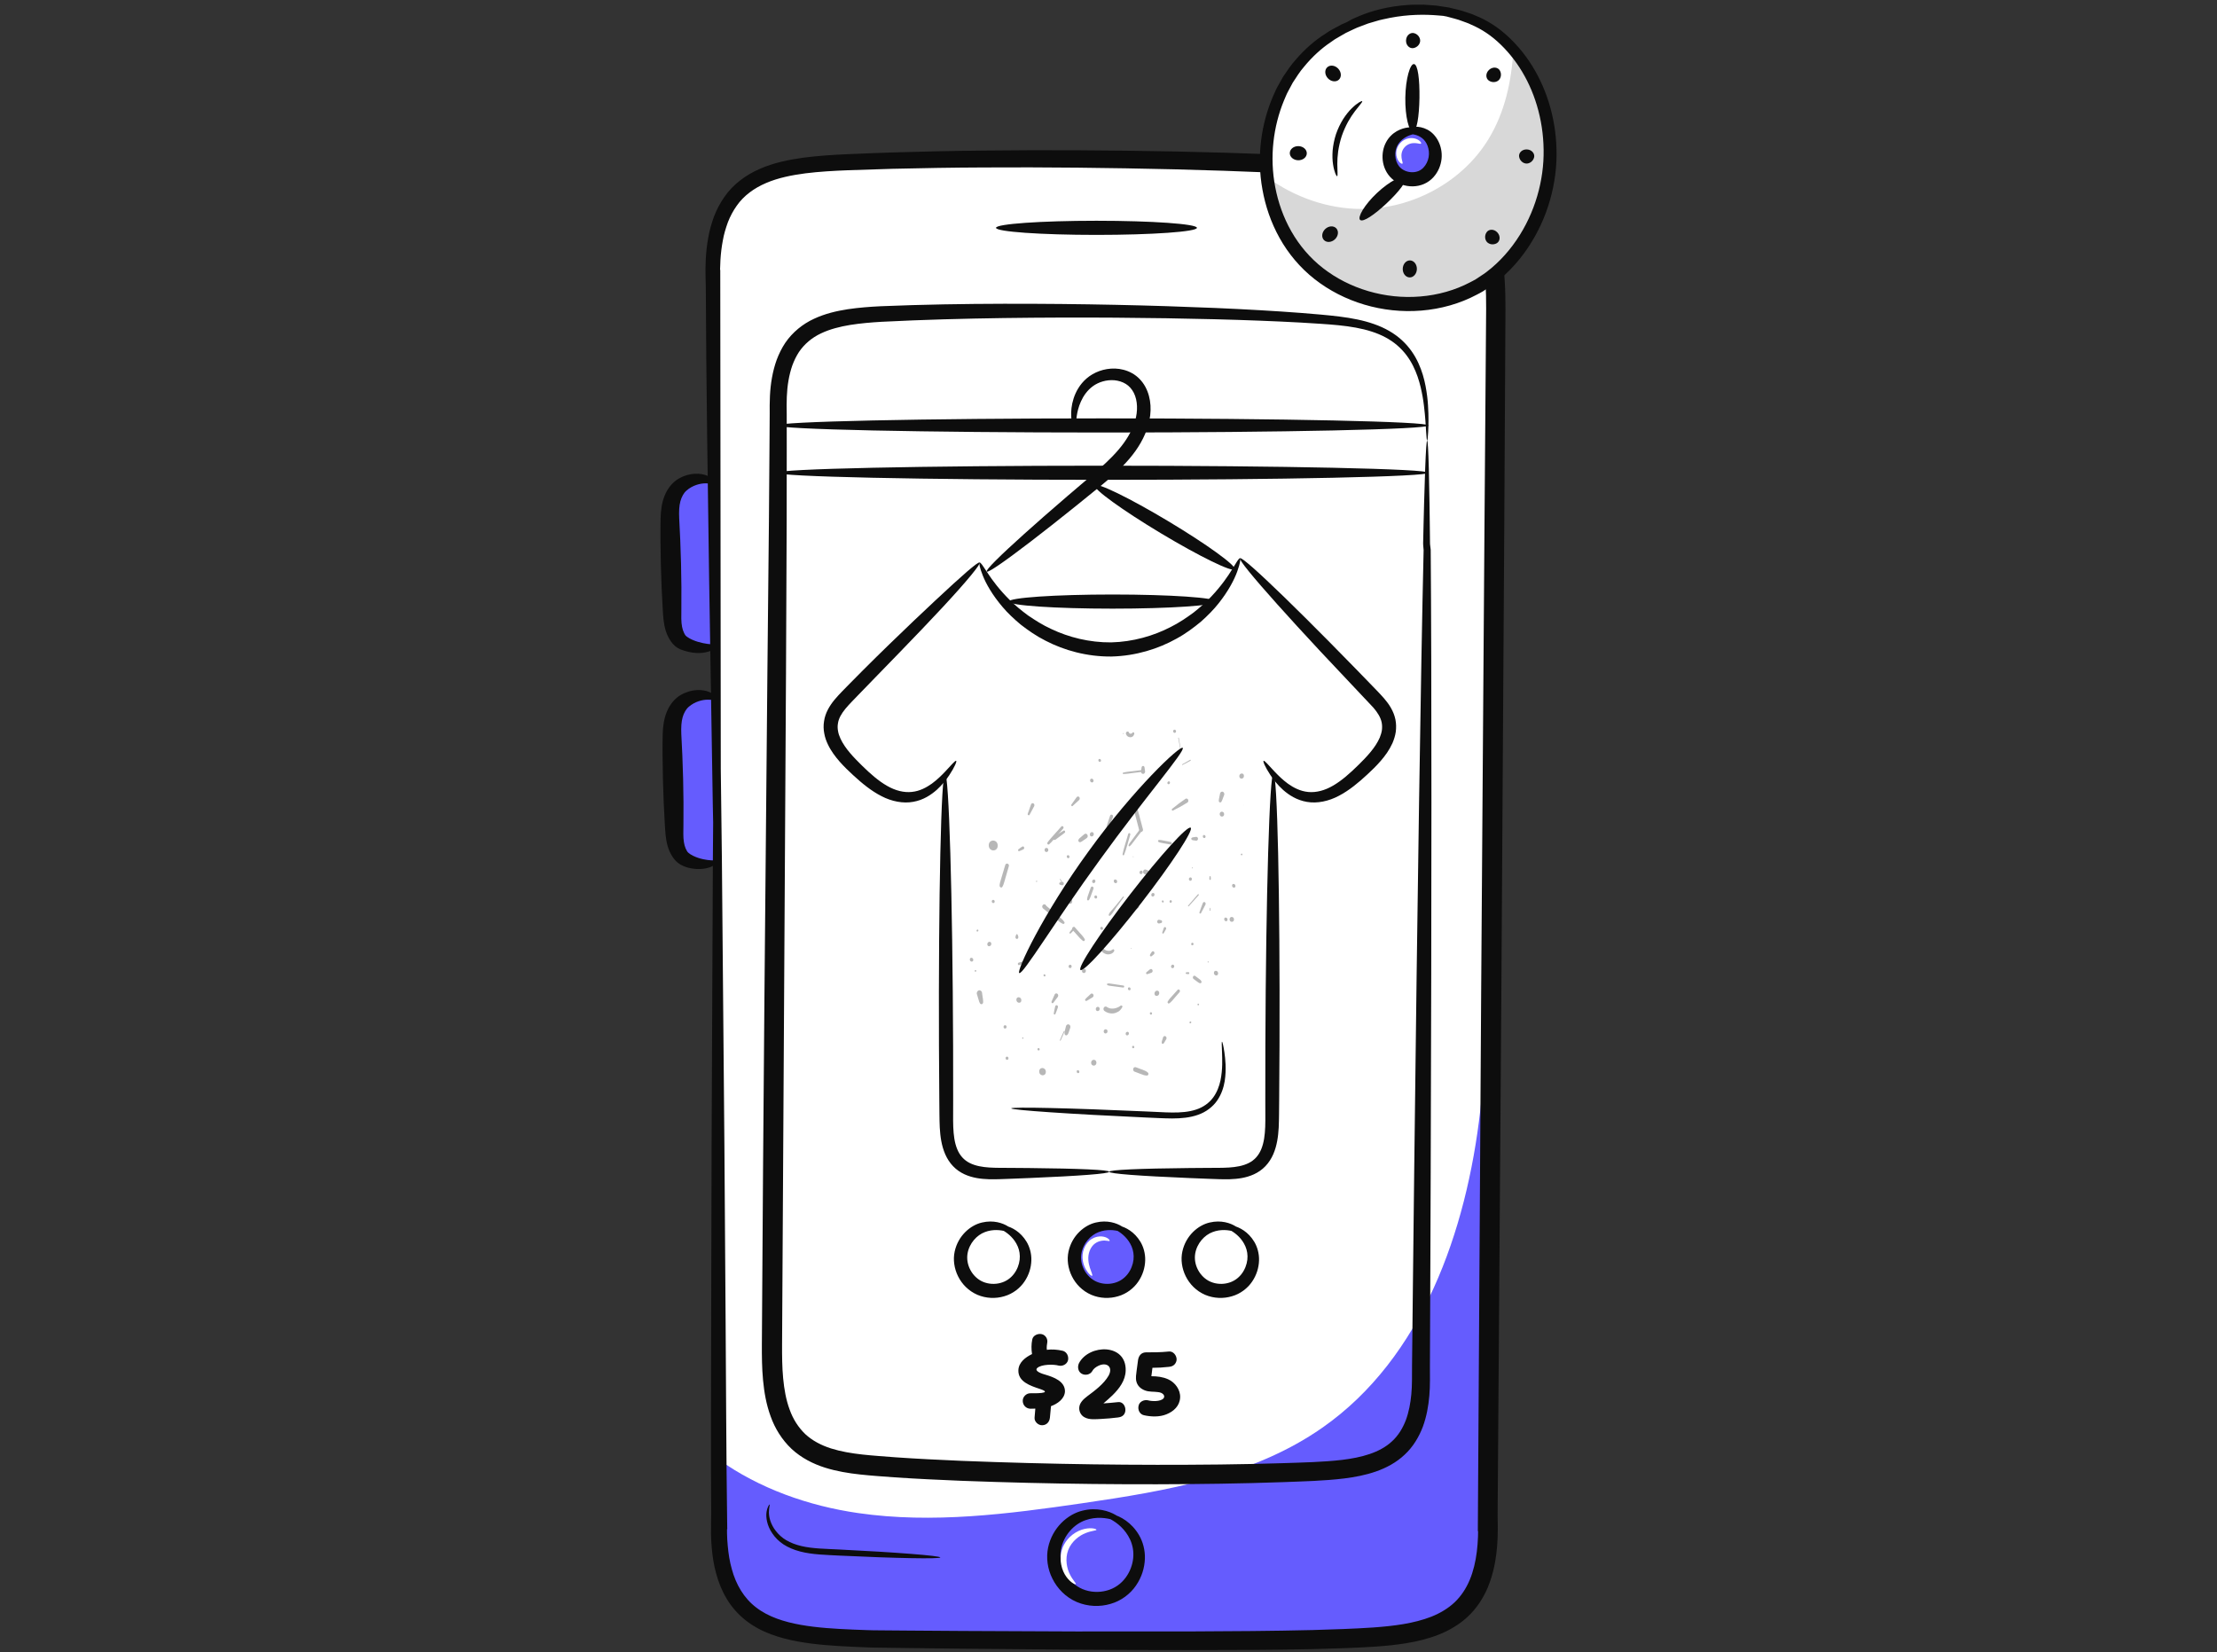 <svg width="322" height="240" viewBox="0 0 322 240" fill="none" xmlns="http://www.w3.org/2000/svg">
<rect x="0" y="0" width="322" height="240" fill="#333333" stroke="none"/>
<path d="M104.114 185.307C104.205 198.653 104.292 202.361 104.384 211.994C104.411 214.493 104.432 217.396 104.454 220.969H104.432C103.973 237.321 114.152 237.585 126.58 238.055C126.58 238.055 177.466 238.67 193.958 238.055C199.479 237.844 204.557 237.677 208.459 236.117C211.713 234.817 214.142 232.55 215.324 228.481C215.907 226.457 216.187 223.985 216.101 220.969H216.079C216.311 185.561 216.543 151.67 216.77 117.508C216.932 93.865 217.094 70.093 217.251 45.587C217.288 39.618 217.024 32.904 212.658 28.835C209.215 25.619 204.153 25.003 199.458 24.604C183.375 23.233 148.831 22.591 125.684 23.46C113.256 23.93 103.078 24.194 103.536 40.546L103.558 40.541C103.466 54.712 104.346 131.221 104.254 144.934" fill="white"/>
<path d="M216.102 220.969C216.188 223.985 215.908 226.457 215.325 228.481C213.177 231.147 210.883 233.7 208.46 236.117C204.558 237.677 199.48 237.844 193.959 238.055C177.467 238.67 126.581 238.055 126.581 238.055C114.153 237.585 103.975 237.321 104.433 220.969H104.455C104.433 217.396 104.412 214.493 104.385 211.994C110.256 216.203 117.439 218.74 124.649 219.776C135.438 221.336 146.414 219.916 157.202 218.346C169.372 216.57 181.984 214.423 192.06 207.374C206.566 197.234 212.994 178.858 215.001 161.276C215.972 152.776 216.113 144.217 216.329 135.674C216.42 132.144 215.449 123.029 216.771 117.509C216.545 151.67 216.312 185.561 216.08 220.969L216.102 220.969Z" fill="#655CFE"/>
<path d="M159.869 219.922C162.387 220.164 164.652 222.107 165.274 224.559C165.896 227.01 164.831 229.798 162.734 231.212C160.871 232.467 158.308 232.591 156.329 231.527C154.29 230.43 152.969 228.117 153.062 225.803C153.154 223.489 154.655 221.288 156.775 220.357C158.896 219.426 161.532 219.811 163.298 221.309M103.763 70.225C102.298 68.96 99.546 69.625 98.403 71.066C97.261 72.506 97.265 74.363 97.308 76.102C97.412 80.358 97.516 84.615 97.62 88.872C97.653 90.238 97.714 91.683 98.602 92.846C99.49 94.009 102.758 94.535 104.069 93.73M104.069 101.648C102.605 100.383 99.852 101.048 98.71 102.489C97.568 103.929 97.572 105.786 97.615 107.525C97.719 111.781 97.823 116.038 97.927 120.295C97.96 121.661 98.021 123.106 98.909 124.269C99.797 125.432 102.758 125.91 104.069 125.105" fill="#655CFE"/>
<path d="M104.255 144.934C104.203 144.934 104.153 144.308 104.105 143.088C104.069 141.868 104.016 140.054 103.947 137.676C103.851 132.918 103.709 125.904 103.527 116.88C103.381 107.855 103.201 96.818 102.993 84.015C102.82 71.207 102.571 56.65 102.503 40.534L103.814 41.564L103.793 41.569L102.522 41.893L102.482 40.575C102.422 38.604 102.49 36.582 102.864 34.541C103.03 33.519 103.329 32.5 103.686 31.494C104.069 30.491 104.573 29.513 105.209 28.605C106.469 26.764 108.373 25.38 110.391 24.513C112.421 23.627 114.563 23.201 116.688 22.903C118.819 22.622 120.956 22.493 123.094 22.394C125.23 22.293 127.377 22.224 129.551 22.146C133.895 22.015 138.315 21.912 142.807 21.87C151.793 21.764 161.071 21.819 170.616 22C175.388 22.099 180.228 22.235 185.132 22.427C190.037 22.626 195.001 22.868 200.045 23.294C202.569 23.518 205.183 23.804 207.787 24.601C209.085 25.006 210.376 25.551 211.582 26.3C212.792 27.041 213.89 28.01 214.796 29.123C215.706 30.237 216.419 31.495 216.951 32.798C217.474 34.106 217.828 35.453 218.078 36.801C218.577 39.502 218.651 42.2 218.656 44.853C218.599 55.35 218.54 66.061 218.48 76.959C218.343 98.748 218.202 121.286 218.058 144.357C217.87 170.699 217.686 196.347 217.51 220.978L216.08 219.539H216.101L217.501 219.54L217.531 220.928C217.598 224.112 217.391 227.407 216.095 230.56C215.443 232.118 214.477 233.604 213.215 234.792C211.954 235.981 210.451 236.845 208.922 237.448C207.387 238.044 205.823 238.42 204.278 238.672C202.732 238.93 201.2 239.076 199.685 239.179C196.651 239.378 193.704 239.452 190.731 239.534C184.815 239.661 178.992 239.672 173.244 239.678C167.497 239.68 161.83 239.657 156.248 239.619C150.666 239.57 145.168 239.521 139.758 239.474C137.054 239.442 134.371 239.41 131.712 239.379C130.382 239.361 129.058 239.344 127.739 239.326C126.406 239.323 125.067 239.245 123.764 239.191C121.138 239.065 118.503 238.906 115.873 238.427C114.559 238.185 113.247 237.858 111.967 237.377C110.689 236.899 109.442 236.249 108.34 235.381C107.234 234.521 106.288 233.448 105.573 232.268C104.854 231.089 104.357 229.817 104.011 228.543C103.657 227.266 103.47 225.979 103.366 224.709C103.246 223.437 103.256 222.181 103.275 220.936L103.292 219.807L104.433 219.811H104.454L103.296 220.975C103.226 210.94 103.283 201.339 103.29 192.237C103.313 183.134 103.334 174.524 103.354 166.452C103.425 150.307 103.487 136.314 103.538 124.832C103.611 113.349 103.696 104.378 103.793 98.277C103.841 95.227 103.892 92.894 103.945 91.323C103.999 89.753 104.055 88.945 104.114 88.945C104.173 88.944 104.233 89.751 104.293 91.321C104.354 92.89 104.415 95.222 104.476 98.272C104.599 104.371 104.724 113.341 104.848 124.821C104.949 136.302 105.072 150.293 105.214 166.435C105.269 174.506 105.328 183.115 105.391 192.217C105.46 201.32 105.474 210.911 105.612 220.962L105.628 222.123L104.454 222.127H104.433L105.59 221.001C105.581 222.17 105.579 223.348 105.697 224.506C105.799 225.666 105.976 226.819 106.29 227.918C106.888 230.127 108.034 232.124 109.816 233.477C111.581 234.856 113.899 235.581 116.31 236.013C118.734 236.441 121.283 236.588 123.874 236.698C125.181 236.744 126.464 236.814 127.768 236.81C129.085 236.821 130.408 236.831 131.737 236.842C134.396 236.861 137.077 236.879 139.78 236.898C145.186 236.922 150.681 236.946 156.26 236.971C161.837 236.969 167.498 236.967 173.238 236.965C178.974 236.939 184.794 236.908 190.665 236.765C193.585 236.676 196.569 236.591 199.489 236.391C202.401 236.177 205.318 235.83 207.885 234.827C209.159 234.32 210.319 233.635 211.27 232.737C212.218 231.836 212.949 230.719 213.474 229.464C214.518 226.943 214.751 223.963 214.672 221.01L216.101 222.399H216.08L214.641 222.4L214.65 220.959C214.802 196.327 214.961 170.68 215.124 144.337C215.288 121.267 215.448 98.729 215.603 76.94C215.686 66.048 215.768 55.343 215.849 44.851C215.852 42.263 215.779 39.716 215.337 37.303C215.118 36.099 214.81 34.931 214.377 33.837C213.936 32.748 213.363 31.742 212.65 30.866C211.243 29.086 209.223 27.919 206.971 27.216C204.711 26.513 202.273 26.221 199.805 25.996C194.845 25.56 189.898 25.299 185.02 25.082C180.138 24.871 175.315 24.714 170.557 24.594C161.041 24.37 151.785 24.268 142.828 24.324C138.349 24.34 133.945 24.417 129.62 24.52C127.459 24.59 125.317 24.658 123.195 24.726C121.08 24.81 119 24.924 116.985 25.176C114.979 25.441 113.018 25.83 111.28 26.578C109.544 27.317 108.033 28.406 107.002 29.886C106.482 30.618 106.055 31.421 105.723 32.273C105.413 33.134 105.14 34.016 104.985 34.935C104.633 36.761 104.549 38.648 104.591 40.516L103.281 39.522L103.302 39.517L104.612 39.195L104.613 40.547C104.647 72.726 104.674 98.82 104.693 116.871C104.676 125.898 104.628 132.914 104.551 137.673C104.509 140.053 104.468 141.868 104.411 143.089C104.359 144.31 104.306 144.935 104.255 144.934Z" fill="#0D0D0D"/>
<path d="M207.282 64.003C207.23 64.003 207.186 63.563 207.132 62.709C207.073 61.855 207.021 60.583 206.817 58.94C206.724 58.117 206.565 57.207 206.334 56.223C206.098 55.241 205.763 54.185 205.231 53.134C204.707 52.083 203.961 51.047 202.952 50.177C201.946 49.305 200.671 48.618 199.215 48.158C196.303 47.21 192.757 47.102 188.92 46.853C185.075 46.641 180.888 46.486 176.388 46.369C167.387 46.147 157.129 46.045 145.798 46.196C140.137 46.278 134.195 46.426 128.044 46.741C126.516 46.829 124.99 46.959 123.493 47.195C122.002 47.441 120.537 47.805 119.234 48.429C117.927 49.045 116.833 49.959 116.038 51.134C115.649 51.729 115.335 52.386 115.078 53.081C114.832 53.782 114.648 54.522 114.518 55.286C114.247 56.821 114.232 58.409 114.264 60.093C114.265 61.792 114.266 63.506 114.267 65.232C114.264 68.685 114.261 72.191 114.258 75.75C114.227 82.859 114.194 90.175 114.161 97.678C113.985 127.689 113.792 160.684 113.589 195.318C113.583 196.979 113.595 198.615 113.746 200.199C113.896 201.781 114.164 203.324 114.68 204.718C115.173 206.125 115.956 207.342 116.962 208.308C117.984 209.257 119.275 209.932 120.698 210.387C123.553 211.287 126.845 211.413 130.066 211.674C133.296 211.901 136.522 212.05 139.727 212.192C152.556 212.696 165.095 212.857 177.208 212.719C180.236 212.678 183.238 212.627 186.21 212.529C189.183 212.427 192.149 212.377 194.941 212.047C197.717 211.71 200.411 211.016 202.185 209.345C203.081 208.527 203.723 207.469 204.179 206.297C204.62 205.115 204.863 203.823 204.983 202.507C205.048 201.848 205.069 201.187 205.078 200.51C205.07 199.833 205.075 199.14 205.085 198.44C205.1 197.048 205.114 195.664 205.129 194.287C205.159 191.534 205.189 188.813 205.218 186.124C205.28 180.747 205.339 175.5 205.397 170.394C205.875 129.557 206.355 97.663 206.768 79.9C206.755 79.749 206.742 79.6 206.729 79.452L206.708 79.217C206.698 79.145 206.691 79.004 206.697 78.927C206.704 78.616 206.711 78.309 206.718 78.006C206.732 77.401 206.745 76.815 206.758 76.247C206.787 75.111 206.814 74.05 206.838 73.066C206.9 71.097 206.952 69.433 206.994 68.09C207.095 65.404 207.192 64.002 207.282 64.003C207.373 64.004 207.453 65.407 207.524 68.093C207.55 69.437 207.583 71.101 207.622 73.07C207.636 74.055 207.65 75.117 207.666 76.253C207.672 76.821 207.679 77.407 207.686 78.012C207.69 78.315 207.693 78.622 207.696 78.933C207.696 79.013 207.698 79.028 207.709 79.112L207.737 79.347C207.757 79.513 207.777 79.681 207.797 79.85C207.94 97.727 207.937 129.534 207.796 170.38C207.777 175.484 207.757 180.729 207.737 186.104C207.725 188.792 207.714 191.512 207.702 194.264C207.696 195.64 207.69 197.023 207.684 198.415C207.678 199.106 207.678 199.809 207.689 200.531C207.684 201.253 207.666 201.996 207.597 202.738C207.469 204.222 207.205 205.738 206.659 207.227C206.101 208.705 205.237 210.163 204.01 211.296C202.799 212.443 201.311 213.229 199.816 213.745C198.314 214.265 196.787 214.548 195.278 214.742C192.249 215.11 189.29 215.166 186.302 215.283C183.308 215.395 180.29 215.458 177.247 215.511C165.075 215.696 152.51 215.57 139.61 215.086C136.384 214.95 133.138 214.805 129.867 214.58C128.226 214.459 126.599 214.353 124.921 214.17C123.247 213.988 121.524 213.712 119.807 213.173C118.097 212.628 116.377 211.762 114.965 210.449C113.572 209.131 112.536 207.459 111.928 205.726C111.288 203.992 110.993 202.215 110.826 200.47C110.66 198.722 110.65 196.999 110.655 195.299C110.861 160.662 111.175 127.672 111.458 97.662C111.533 90.16 111.607 82.844 111.679 75.736C111.706 72.186 111.732 68.688 111.758 65.244C111.77 63.523 111.781 61.816 111.792 60.122C111.774 58.418 111.797 56.623 112.121 54.869C112.278 53.989 112.501 53.114 112.81 52.257C113.132 51.403 113.537 50.57 114.054 49.797C115.103 48.254 116.613 47.041 118.226 46.305C119.841 45.552 121.511 45.169 123.134 44.915C124.76 44.674 126.358 44.556 127.922 44.481C134.147 44.222 140.095 44.137 145.781 44.122C157.148 44.103 167.424 44.351 176.445 44.73C180.955 44.926 185.151 45.161 189.013 45.458C190.946 45.613 192.787 45.761 194.559 45.981C196.329 46.205 198.028 46.522 199.582 47.077C201.136 47.615 202.534 48.416 203.623 49.424C204.717 50.43 205.495 51.603 206.017 52.756C206.547 53.909 206.851 55.035 207.05 56.066C207.244 57.099 207.358 58.041 207.406 58.884C207.517 60.569 207.472 61.849 207.432 62.707C207.388 63.565 207.331 64.003 207.282 64.003ZM144.663 33.092C144.663 32.525 151.196 32.065 159.253 32.065C167.311 32.065 173.843 32.525 173.843 33.092C173.843 33.659 167.311 34.119 159.253 34.119C151.196 34.119 144.663 33.659 144.663 33.092ZM163.297 221.308C163.197 221.43 162.69 221.095 161.718 220.786C160.768 220.485 159.248 220.236 157.631 220.817C156.835 221.099 156.05 221.62 155.404 222.367C154.76 223.109 154.258 224.078 154.087 225.141C153.918 226.193 154.095 227.353 154.65 228.395C155.194 229.436 156.095 230.338 157.209 230.808C158.328 231.285 159.618 231.344 160.74 231.032C161.877 230.735 162.805 230.061 163.459 229.193C164.115 228.327 164.485 227.301 164.586 226.328C164.686 225.349 164.506 224.438 164.157 223.662C163.444 222.093 162.215 221.172 161.341 220.695C160.448 220.201 159.85 220.083 159.869 219.921C159.872 219.805 160.518 219.639 161.638 219.953C162.728 220.259 164.348 221.108 165.448 222.998C165.987 223.931 166.336 225.145 166.285 226.435C166.237 227.722 165.831 229.09 164.995 230.298C164.175 231.506 162.842 232.535 161.289 232.967C159.749 233.423 158 233.372 156.404 232.697C154.795 232.015 153.568 230.737 152.858 229.31C152.133 227.885 151.926 226.25 152.226 224.795C152.845 221.874 155.098 219.934 157.208 219.428C158.259 219.155 159.243 219.179 160.062 219.332C160.885 219.48 161.549 219.766 162.046 220.056C163.044 220.654 163.382 221.219 163.297 221.308Z" fill="#0D0D0D"/>
<path d="M156.251 230.091C156.205 230.179 155.527 229.934 154.873 229.027C154.55 228.58 154.261 227.969 154.124 227.24C153.985 226.514 154.017 225.663 154.322 224.841C154.64 224.024 155.182 223.366 155.767 222.916C156.355 222.463 156.976 222.198 157.514 222.078C158.606 221.835 159.275 222.102 159.252 222.199C159.241 222.338 158.595 222.315 157.698 222.673C156.816 223.009 155.656 223.833 155.145 225.154C154.649 226.481 154.969 227.868 155.405 228.704C155.838 229.568 156.336 229.98 156.251 230.091Z" fill="white"/>
<path d="M104.069 93.729C104.391 94.06 102.261 95.699 98.747 94.291C98.634 94.23 98.52 94.173 98.404 94.101C98.285 94.019 98.167 93.936 98.048 93.843C97.93 93.733 97.797 93.603 97.699 93.49C97.617 93.386 97.528 93.284 97.453 93.172C97.139 92.731 96.885 92.219 96.718 91.69C96.371 90.626 96.323 89.533 96.259 88.535C96.135 86.504 96.04 84.269 95.982 81.922C95.928 79.56 95.904 77.37 95.944 75.27C95.977 74.195 96.101 73.062 96.522 72.02C96.729 71.502 97.009 71.016 97.339 70.603C97.496 70.401 97.697 70.193 97.895 70.012C98.098 69.84 98.302 69.687 98.509 69.563C100.174 68.585 101.757 68.701 102.699 69.09C103.178 69.279 103.482 69.564 103.645 69.77C103.798 70.001 103.828 70.148 103.762 70.225C103.617 70.391 103.179 70.181 102.445 70.203C102.081 70.21 101.64 70.27 101.156 70.431C100.677 70.591 100.145 70.865 99.715 71.251C99.605 71.346 99.512 71.451 99.421 71.556C99.342 71.666 99.268 71.766 99.187 71.911C99.032 72.182 98.909 72.482 98.82 72.818C98.638 73.489 98.605 74.313 98.647 75.268C98.754 77.236 98.862 79.517 98.915 81.85C98.972 84.197 98.986 86.434 98.961 88.469C98.946 89.5 98.925 90.362 99.065 91.049C99.129 91.395 99.233 91.691 99.365 91.96C99.395 92.03 99.438 92.09 99.472 92.156C99.502 92.203 99.514 92.217 99.53 92.257C99.565 92.293 99.604 92.332 99.639 92.374L99.788 92.496C100.238 92.824 100.839 93.068 101.356 93.222C101.881 93.381 102.354 93.47 102.741 93.525C103.514 93.633 103.946 93.556 104.069 93.729ZM104.069 125.104C104.19 125.253 103.823 125.773 102.866 126.047C102.397 126.183 101.809 126.261 101.121 126.22C100.433 126.164 99.646 126.057 98.749 125.529C98.525 125.385 98.294 125.208 98.073 124.96C97.892 124.755 97.742 124.553 97.598 124.323C97.316 123.87 97.099 123.358 96.955 122.837C96.662 121.787 96.626 120.732 96.561 119.75C96.437 117.736 96.342 115.521 96.285 113.195C96.257 112.031 96.239 110.895 96.232 109.798C96.229 108.689 96.219 107.672 96.25 106.596C96.288 105.525 96.426 104.396 96.856 103.366C97.069 102.853 97.353 102.376 97.686 101.97C98.022 101.556 98.455 101.184 98.861 100.953C100.517 100.005 102.087 100.125 103.02 100.516C103.493 100.706 103.794 100.99 103.954 101.195C104.105 101.424 104.135 101.571 104.069 101.648C103.923 101.814 103.489 101.606 102.761 101.628C102.4 101.635 101.963 101.693 101.483 101.851C101.006 102.003 100.482 102.279 100.047 102.655C99.82 102.851 99.672 103.044 99.517 103.301C99.36 103.568 99.235 103.863 99.144 104.194C98.959 104.854 98.915 105.664 98.953 106.605C99.002 107.6 99.053 108.645 99.105 109.728C99.152 110.824 99.19 111.96 99.218 113.123C99.275 115.449 99.288 117.666 99.263 119.684C99.25 120.714 99.215 121.59 99.327 122.294C99.379 122.648 99.466 122.955 99.582 123.233C99.639 123.368 99.713 123.508 99.779 123.617C99.811 123.678 99.874 123.759 99.956 123.842C100.324 124.182 100.907 124.439 101.401 124.604C101.908 124.772 102.373 124.862 102.752 124.911C103.511 125.014 103.947 124.929 104.069 125.104ZM136.568 226.219C136.562 226.34 134.921 226.371 132.274 226.322C129.626 226.274 125.972 226.147 121.938 225.952C119.934 225.842 117.972 225.817 116.205 225.353C115.326 225.122 114.51 224.787 113.818 224.341C113.117 223.887 112.576 223.325 112.185 222.746C111.383 221.589 111.218 220.388 111.333 219.626C111.458 218.851 111.738 218.504 111.775 218.526C111.846 218.554 111.686 218.943 111.674 219.65C111.672 220.349 111.909 221.388 112.688 222.38C113.067 222.876 113.577 223.351 114.2 223.719C114.833 224.091 115.582 224.373 116.4 224.566C118.042 224.957 119.959 224.964 121.98 225.072C126.014 225.268 129.664 225.493 132.304 225.701C134.944 225.908 136.574 226.097 136.568 226.219Z" fill="#0D0D0D"/>
<path d="M161.235 178.112C163.153 178.297 164.879 179.778 165.353 181.646C165.827 183.515 165.016 185.639 163.418 186.716C161.998 187.673 160.044 187.768 158.537 186.957C156.983 186.121 155.976 184.358 156.046 182.594C156.117 180.831 157.261 179.154 158.877 178.444C160.492 177.735 162.502 178.028 163.847 179.169" fill="#655CFE"/>
<path d="M198.189 111.569C195.89 113.783 193.124 116.166 189.956 115.765C188.004 115.516 186.435 114.257 185.133 112.719C185.073 129.252 185.012 145.786 184.951 162.32C184.945 164.734 184.799 167.464 182.987 169.058C181.406 170.444 179.095 170.48 176.997 170.45C171.762 170.365 166.526 170.286 161.29 170.201C156.049 170.286 150.813 170.365 145.578 170.45C143.48 170.48 141.169 170.444 139.588 169.058C137.776 167.464 137.63 164.734 137.624 162.32C137.563 145.786 137.502 129.252 137.441 112.719C136.14 114.257 134.571 115.516 132.619 115.765C129.451 116.166 126.684 113.783 124.392 111.569C122.446 109.696 120.336 107.307 120.913 104.668C121.224 103.239 122.288 102.114 123.303 101.062C129.645 94.501 135.988 87.945 142.336 81.384L142.281 81.713C145.346 89.228 153.288 94.47 161.406 94.336C169.517 94.203 177.283 88.699 180.098 81.086L180.244 81.384C186.586 87.945 192.929 94.501 199.271 101.062C200.286 102.114 201.35 103.239 201.661 104.668C202.239 107.307 200.129 109.696 198.189 111.569Z" fill="white"/>
<path d="M207.486 61.797C207.486 62.364 186.308 62.824 160.185 62.824C134.061 62.824 112.883 62.364 112.883 61.797C112.883 61.23 134.061 60.77 160.185 60.77C186.308 60.771 207.486 61.23 207.486 61.797ZM147.316 179.169C147.218 179.287 146.811 179.059 146.073 178.858C145.352 178.661 144.219 178.511 143.048 178.96C142.472 179.177 141.911 179.565 141.448 180.114C140.988 180.66 140.634 181.367 140.518 182.132C140.405 182.885 140.537 183.713 140.939 184.461C141.334 185.208 141.982 185.852 142.772 186.184C143.568 186.524 144.497 186.57 145.302 186.35C146.119 186.139 146.778 185.668 147.257 185.047C147.735 184.428 148.013 183.686 148.096 182.982C148.178 182.273 148.061 181.615 147.818 181.043C147.321 179.885 146.431 179.174 145.789 178.791C145.136 178.393 144.687 178.269 144.703 178.112C144.708 177.99 145.206 177.83 146.087 178.049C146.943 178.261 148.224 178.9 149.109 180.378C149.543 181.108 149.828 182.069 149.795 183.09C149.765 184.108 149.451 185.191 148.792 186.152C148.148 187.113 147.084 187.94 145.851 188.285C144.627 188.649 143.24 188.612 141.967 188.074C139.371 186.95 138.15 184.107 138.657 181.786C139.16 179.469 140.954 177.954 142.625 177.571C144.307 177.175 145.656 177.661 146.401 178.129C147.165 178.618 147.402 179.076 147.316 179.169ZM163.85 179.169C163.752 179.287 163.345 179.059 162.607 178.858C161.886 178.661 160.753 178.511 159.582 178.96C159.006 179.177 158.445 179.565 157.982 180.114C157.522 180.66 157.168 181.367 157.052 182.132C156.939 182.885 157.071 183.713 157.473 184.461C157.867 185.208 158.516 185.852 159.306 186.184C160.102 186.524 161.031 186.57 161.836 186.35C162.653 186.139 163.312 185.668 163.791 185.047C164.269 184.428 164.547 183.686 164.63 182.982C164.712 182.273 164.595 181.615 164.352 181.043C163.855 179.885 162.965 179.174 162.324 178.791C161.67 178.393 161.221 178.269 161.237 178.112C161.242 177.99 161.74 177.83 162.621 178.049C163.477 178.261 164.758 178.9 165.643 180.378C166.077 181.108 166.362 182.069 166.329 183.09C166.299 184.108 165.985 185.191 165.327 186.152C164.682 187.113 163.618 187.94 162.385 188.285C161.161 188.649 159.774 188.612 158.501 188.074C155.906 186.95 154.684 184.107 155.192 181.786C155.694 179.469 157.488 177.954 159.159 177.571C160.841 177.175 162.19 177.661 162.936 178.129C163.699 178.618 163.936 179.076 163.85 179.169ZM180.384 179.169C180.286 179.287 179.879 179.059 179.142 178.858C178.42 178.661 177.287 178.511 176.116 178.96C175.54 179.177 174.979 179.565 174.516 180.114C174.056 180.66 173.702 181.367 173.586 182.132C173.473 182.885 173.605 183.713 174.007 184.461C174.401 185.208 175.05 185.852 175.84 186.184C176.636 186.524 177.565 186.57 178.37 186.35C179.187 186.139 179.846 185.668 180.325 185.047C180.803 184.428 181.081 183.686 181.164 182.982C181.247 182.273 181.129 181.615 180.886 181.043C180.389 179.885 179.499 179.174 178.858 178.791C178.204 178.393 177.755 178.269 177.771 178.112C177.777 177.99 178.274 177.83 179.155 178.049C180.011 178.261 181.292 178.9 182.177 180.378C182.611 181.108 182.896 182.069 182.864 183.09C182.833 184.108 182.519 185.191 181.861 186.152C181.216 187.113 180.152 187.94 178.919 188.285C177.695 188.649 176.308 188.612 175.035 188.074C172.44 186.95 171.218 184.107 171.726 181.786C172.228 179.469 174.022 177.954 175.693 177.571C177.375 177.175 178.724 177.661 179.47 178.129C180.233 178.618 180.47 179.076 180.384 179.169ZM155.123 197.576C154.968 198.18 154.303 198.49 153.746 198.35C153.034 198.149 151.285 198.149 150.666 198.691C150.326 198.969 150.62 199.341 151.858 199.681C153.003 200.022 154.721 200.625 154.675 202.142C154.597 203.21 153.576 203.906 152.647 204.247C152.601 204.789 152.539 205.346 152.492 205.903C152.431 206.537 152.013 207.002 151.378 207.017C150.805 207.048 150.202 206.491 150.264 205.903C150.295 205.469 150.326 205.036 150.372 204.603C150.14 204.618 149.892 204.618 149.66 204.618C149.025 204.603 148.561 204.107 148.546 203.504C148.515 202.885 149.072 202.359 149.66 202.374C149.985 202.374 153.189 202.452 151.022 201.74C149.614 201.275 147.849 200.687 147.912 199.016C147.958 197.886 148.917 197.159 149.893 196.679C149.784 195.951 149.784 195.286 149.923 194.574C150.032 193.955 150.759 193.661 151.301 193.785C151.858 193.909 152.198 194.481 152.105 195.007C152.059 195.27 151.997 195.673 152.044 196.044C152.044 196.06 152.044 196.06 152.044 196.06C152.817 195.967 153.591 196.029 154.334 196.199C154.938 196.338 155.247 197.004 155.123 197.576ZM161.577 202.668C161.143 203.071 160.71 203.473 160.261 203.844C160.973 203.798 161.67 203.736 162.382 203.659C163.357 203.535 163.79 204.928 163.155 205.562C162.939 205.779 162.675 205.841 162.382 205.887C161.561 205.996 160.741 206.058 159.921 206.104C159.132 206.135 158.218 206.259 157.507 205.856C157.011 205.593 156.732 205.052 156.748 204.51C156.764 203.782 157.336 203.241 157.955 202.776C158.977 202.018 160.339 201.012 161.02 199.805C161.701 198.551 160.757 197.793 159.534 198.381C159.147 198.567 158.791 198.846 158.652 199.139C158.342 199.681 157.646 199.82 157.12 199.542C156.578 199.248 156.454 198.536 156.717 197.994C158.188 195.224 163.589 195.1 163.496 199.062C163.465 200.517 162.567 201.693 161.577 202.668ZM171.404 202.993C171.342 204.216 170.46 205.02 169.392 205.439C168.386 205.841 167.179 205.795 166.142 205.562C165.523 205.423 165.229 204.758 165.368 204.185C165.492 203.581 166.157 203.272 166.73 203.396C167.272 203.55 168.541 203.612 168.989 203.117C169.284 202.761 168.928 202.266 168.185 202.204C167.566 202.111 166.931 202.204 166.281 201.956C165.678 201.724 165.198 201.291 165.043 200.641C164.919 200.13 165.027 199.588 165.089 199.062C165.152 198.551 165.213 198.056 165.291 197.545C165.383 196.972 165.708 196.462 166.405 196.431C167.504 196.431 168.603 196.431 169.779 196.307C170.398 196.245 170.878 196.864 170.893 197.421C170.909 197.7 170.769 198.01 170.568 198.211C170.352 198.427 170.073 198.505 169.779 198.536C168.974 198.629 168.169 198.675 167.38 198.675C167.349 199.077 167.272 199.464 167.225 199.898C168.046 199.898 168.881 199.99 169.671 200.346C170.676 200.795 171.466 201.879 171.404 202.993ZM207.486 68.668C207.486 69.235 186.308 69.694 160.185 69.694C134.061 69.694 112.883 69.235 112.883 68.668C112.883 68.1 134.061 67.641 160.185 67.641C186.308 67.641 207.486 68.1 207.486 68.668ZM138.877 110.512C138.986 110.584 138.692 111.355 137.867 112.608C137.447 113.229 136.883 113.97 136.067 114.716C135.247 115.437 134.127 116.207 132.65 116.463C131.188 116.739 129.499 116.412 128.027 115.64C126.537 114.881 125.196 113.776 123.902 112.584C123.259 111.988 122.593 111.356 121.959 110.635C121.329 109.911 120.71 109.11 120.246 108.13C120.013 107.645 119.819 107.113 119.718 106.538C119.605 105.969 119.585 105.356 119.686 104.76C119.856 103.536 120.513 102.485 121.196 101.653C121.9 100.807 122.604 100.137 123.28 99.434C123.965 98.742 124.64 98.06 125.304 97.39C126.636 96.056 127.933 94.782 129.175 93.576C131.658 91.163 133.92 89.021 135.831 87.235C139.655 83.667 142.079 81.514 142.285 81.712C142.488 81.907 140.428 84.423 136.859 88.26C135.077 90.18 132.92 92.431 130.514 94.913C129.31 96.152 128.047 97.453 126.737 98.802C126.084 99.476 125.419 100.163 124.744 100.859C124.076 101.561 123.357 102.262 122.785 102.954C122.213 103.654 121.802 104.358 121.704 105.077C121.638 105.438 121.645 105.805 121.715 106.175C121.773 106.545 121.9 106.916 122.069 107.28C122.752 108.752 124.003 110.026 125.205 111.211C126.414 112.398 127.604 113.441 128.832 114.14C130.054 114.849 131.304 115.15 132.439 115.027C133.577 114.918 134.552 114.385 135.343 113.825C136.13 113.246 136.749 112.628 137.243 112.11C138.222 111.058 138.751 110.427 138.877 110.512Z" fill="#0D0D0D"/>
<path d="M161.108 170.2C161.113 170.483 156.683 170.81 149.518 171.11C148.622 171.145 147.684 171.182 146.706 171.221C145.731 171.251 144.717 171.315 143.604 171.283C142.502 171.243 141.288 171.118 140.082 170.565C139.485 170.289 138.902 169.894 138.423 169.388C137.94 168.885 137.56 168.284 137.286 167.657C136.736 166.395 136.568 165.065 136.493 163.775C136.431 162.472 136.448 161.232 136.428 159.937C136.411 157.358 136.395 154.688 136.377 151.954C136.337 141.014 136.416 131.11 136.576 123.94C136.736 116.771 136.976 112.336 137.26 112.335C137.543 112.334 137.816 116.767 138.028 123.935C138.24 131.103 138.391 141.007 138.431 151.946C138.434 154.681 138.437 157.351 138.439 159.93C138.469 162.511 138.251 165.033 139.025 166.913C139.403 167.842 140.03 168.531 140.864 168.938C141.696 169.354 142.693 169.516 143.686 169.582C144.678 169.647 145.701 169.625 146.681 169.636C147.659 169.644 148.598 169.651 149.495 169.658C156.666 169.73 161.104 169.916 161.108 170.2ZM183.522 110.512C183.648 110.427 184.18 111.064 185.168 112.123C185.666 112.644 186.289 113.269 187.085 113.848C187.882 114.414 188.871 114.932 190.018 115.037C191.163 115.145 192.421 114.822 193.648 114.095C194.881 113.376 196.075 112.317 197.294 111.117C197.905 110.516 198.509 109.9 199.052 109.24C199.599 108.584 200.076 107.877 200.397 107.14C200.545 106.771 200.662 106.398 200.713 106.026C200.753 105.655 200.748 105.287 200.673 104.924C200.525 104.208 200.084 103.496 199.48 102.795C196.737 99.882 194.125 97.108 191.747 94.584C189.37 92.033 187.25 89.716 185.491 87.749C181.972 83.815 179.898 81.283 180.102 81.086C180.306 80.889 182.749 83.064 186.535 86.739C188.427 88.577 190.656 90.79 193.107 93.269C194.328 94.513 195.61 95.819 196.938 97.173C197.599 97.854 198.271 98.547 198.953 99.25C199.63 99.964 200.325 100.636 201.044 101.463C201.743 102.279 202.425 103.29 202.673 104.508C202.794 105.107 202.799 105.721 202.723 106.307C202.637 106.892 202.458 107.435 202.243 107.942C201.79 108.94 201.185 109.773 200.55 110.505C199.917 111.241 199.249 111.884 198.599 112.486C197.3 113.689 195.959 114.809 194.467 115.587C192.994 116.377 191.303 116.734 189.824 116.476C188.335 116.227 187.192 115.47 186.365 114.742C185.537 113.995 184.969 113.247 184.544 112.623C183.71 111.361 183.413 110.585 183.522 110.512Z" fill="#0D0D0D"/>
<path d="M161.106 170.2C161.111 169.916 165.548 169.73 172.719 169.658C173.616 169.651 174.555 169.644 175.533 169.636C176.513 169.625 177.536 169.647 178.528 169.582C179.521 169.516 180.518 169.354 181.349 168.938C182.184 168.53 182.811 167.842 183.189 166.913C183.963 165.033 183.745 162.511 183.775 159.93C183.777 157.351 183.78 154.681 183.783 151.946C183.823 141.007 183.974 131.103 184.186 123.935C184.398 116.767 184.671 112.334 184.955 112.334C185.238 112.335 185.479 116.77 185.638 123.94C185.798 131.11 185.877 141.014 185.837 151.954C185.82 154.688 185.803 157.358 185.787 159.937C185.766 161.232 185.783 162.472 185.721 163.775C185.646 165.065 185.478 166.394 184.929 167.657C184.654 168.284 184.274 168.884 183.791 169.388C183.312 169.894 182.729 170.288 182.132 170.564C180.927 171.118 179.712 171.243 178.611 171.283C177.497 171.314 176.483 171.25 175.508 171.221C174.53 171.182 173.592 171.145 172.696 171.11C165.531 170.81 161.102 170.483 161.106 170.2ZM180.101 81.086C180.221 81.129 180.127 81.824 179.697 83.01C179.272 84.195 178.42 85.84 177.003 87.623C176.3 88.518 175.423 89.412 174.419 90.304C173.385 91.158 172.232 92.03 170.897 92.754C168.258 94.238 164.971 95.276 161.424 95.361C157.876 95.394 154.556 94.465 151.869 93.069C150.511 92.39 149.33 91.556 148.268 90.737C147.234 89.879 146.328 89.015 145.596 88.143C144.121 86.409 143.215 84.793 142.751 83.622C142.281 82.451 142.165 81.76 142.283 81.713C142.427 81.653 142.794 82.238 143.457 83.246C144.113 84.257 145.152 85.659 146.658 87.153C147.406 87.904 148.302 88.644 149.299 89.382C150.323 90.08 151.44 90.796 152.706 91.371C155.21 92.561 158.219 93.334 161.39 93.307C164.56 93.229 167.541 92.356 170.005 91.085C171.25 90.468 172.343 89.715 173.344 88.983C174.315 88.213 175.187 87.444 175.91 86.668C177.365 85.125 178.356 83.69 178.979 82.657C179.608 81.628 179.955 81.032 180.101 81.086Z" fill="#0D0D0D"/>
<path d="M176.674 87.38C176.674 87.948 169.923 88.407 161.596 88.407C153.268 88.407 146.517 87.948 146.517 87.38C146.517 86.813 153.268 86.353 161.596 86.353C169.923 86.353 176.674 86.813 176.674 87.38ZM156.131 62.513C156.014 62.542 155.65 61.844 155.58 60.443C155.555 59.747 155.611 58.873 155.925 57.899C156.234 56.931 156.803 55.843 157.837 54.953C158.875 54.069 160.333 53.488 161.962 53.533C162.772 53.564 163.631 53.764 164.426 54.208C165.226 54.649 165.909 55.364 166.356 56.192C167.258 57.88 167.292 59.873 166.788 61.71C166.272 63.532 165.254 65.212 164.013 66.659C162.77 68.115 161.39 69.313 160.064 70.414C158.736 71.491 157.455 72.53 156.234 73.52C153.787 75.485 151.564 77.233 149.679 78.678C145.908 81.567 143.485 83.246 143.304 83.027C143.123 82.809 145.218 80.736 148.751 77.561C150.518 75.973 152.644 74.109 155.025 72.064C156.218 71.048 157.47 69.981 158.768 68.875C160.051 67.777 161.339 66.63 162.449 65.327C163.561 64.03 164.412 62.619 164.855 61.153C165.28 59.726 165.245 58.19 164.682 57.075C164.402 56.517 164.001 56.064 163.511 55.764C163.018 55.461 162.444 55.287 161.864 55.232C160.696 55.134 159.553 55.497 158.742 56.088C157.914 56.689 157.35 57.521 156.998 58.307C156.636 59.098 156.472 59.856 156.379 60.481C156.205 61.741 156.288 62.484 156.131 62.513Z" fill="#0D0D0D"/>
<path d="M179.32 82.684C179.028 83.171 174.245 80.838 168.636 77.474C163.027 74.11 158.716 70.989 159.008 70.502C159.299 70.016 164.083 72.349 169.692 75.713C175.301 79.077 179.612 82.198 179.32 82.684ZM171.778 108.627C172.213 109.037 166.272 115.862 159.759 124.873C153.212 133.86 148.566 141.625 148.041 141.338C147.564 141.095 151.457 132.784 158.097 123.667C164.705 114.527 171.399 108.248 171.778 108.627ZM172.936 120.224C173.385 120.571 170.165 125.479 165.745 131.187C161.325 136.894 157.379 141.24 156.93 140.892C156.482 140.545 159.702 135.637 164.122 129.929C168.541 124.222 172.488 119.877 172.936 120.224Z" fill="#0D0D0D"/>
<path d="M158.626 185.307C158.538 185.376 158.139 185.094 157.736 184.416C157.54 184.077 157.35 183.633 157.266 183.098C157.177 182.565 157.218 181.939 157.451 181.34C157.685 180.741 158.098 180.233 158.598 179.938C159.095 179.641 159.615 179.56 160.033 179.594C160.454 179.63 160.772 179.776 160.953 179.917C161.137 180.059 161.194 180.183 161.162 180.229C161.088 180.339 160.678 180.126 160.042 180.216C159.728 180.26 159.362 180.381 159.042 180.616C158.724 180.847 158.445 181.216 158.271 181.66C157.91 182.566 158.091 183.508 158.303 184.16C158.519 184.818 158.73 185.231 158.626 185.307Z" fill="white"/>
<g opacity="0.3">
<path d="M170.007 124.759C170.007 124.791 170.051 124.791 170.051 124.759C170.051 124.727 170.007 124.727 170.007 124.759ZM168.746 130.92C168.746 131.12 169.021 131.161 169.021 130.958C169.021 130.758 168.746 130.718 168.746 130.92ZM170.428 123.142C170.428 123.398 170.776 123.378 170.776 123.123C170.776 122.867 170.428 122.888 170.428 123.142ZM170.071 122.302C169.772 122.242 169.473 122.183 169.175 122.124C169.028 122.095 168.882 122.062 168.735 122.036C168.652 122.022 168.568 122.017 168.484 122.009C168.41 122.001 168.345 121.995 168.273 122.024C168.187 122.059 168.156 122.194 168.231 122.263C168.308 122.333 168.394 122.35 168.488 122.377C168.563 122.398 168.637 122.419 168.713 122.433C168.853 122.458 168.992 122.483 169.132 122.509C169.417 122.56 169.702 122.611 169.988 122.663C170.075 122.678 170.164 122.634 170.188 122.53C170.209 122.438 170.159 122.319 170.071 122.302ZM164.538 124.432C164.538 124.507 164.64 124.51 164.64 124.435C164.64 124.36 164.538 124.357 164.538 124.432ZM163.869 121.128C163.72 121.627 163.571 122.125 163.422 122.624C163.28 123.102 163.132 123.584 163.042 124.079C163.016 124.225 163.203 124.311 163.262 124.17C163.459 123.696 163.599 123.191 163.743 122.693C163.883 122.207 164.023 121.72 164.163 121.234C164.225 121.02 163.933 120.915 163.869 121.128ZM161.768 127.977C161.768 128.332 162.257 128.407 162.257 128.046C162.256 127.691 161.768 127.617 161.768 127.977ZM165.504 126.727C165.504 127.065 165.965 127.031 165.965 126.694C165.965 126.357 165.504 126.39 165.504 126.727ZM166.212 126.951C166.357 126.996 166.502 127.042 166.647 127.088C166.695 127.103 166.742 127.118 166.79 127.133C166.814 127.141 166.837 127.148 166.861 127.156C166.933 127.179 166.998 127.169 167.071 127.16C167.048 127.162 167.026 127.164 167.003 127.167C167.088 127.16 167.173 127.16 167.252 127.122C167.356 127.074 167.414 126.929 167.343 126.816C167.31 126.762 167.304 126.751 167.258 126.708C167.232 126.683 167.206 126.658 167.178 126.635C167.146 126.607 167.113 126.576 167.078 126.554C167.04 126.53 166.981 126.517 166.938 126.501C166.909 126.491 166.881 126.48 166.853 126.469C166.716 126.418 166.58 126.367 166.443 126.316C166.365 126.286 166.285 126.28 166.208 126.318C166.141 126.35 166.073 126.423 166.048 126.502C166.021 126.587 166.014 126.686 166.049 126.769C166.081 126.844 166.138 126.929 166.212 126.951ZM167.217 129.987C167.217 130.332 167.687 130.284 167.687 129.94C167.687 129.595 167.217 129.643 167.217 129.987ZM164.998 131.459C164.92 131.591 164.841 131.722 164.765 131.854C164.761 131.865 164.758 131.877 164.755 131.888C164.751 131.906 164.751 131.924 164.755 131.941C164.76 131.971 164.773 132.002 164.795 132.021C164.837 132.059 164.897 132.067 164.944 132.031C164.986 131.999 165.028 131.966 165.07 131.933C165.059 131.942 165.047 131.95 165.036 131.958C165.121 131.895 165.206 131.831 165.289 131.765C165.333 131.731 165.355 131.667 165.361 131.609C165.364 131.57 165.358 131.532 165.344 131.495C165.333 131.467 165.318 131.443 165.297 131.425C165.278 131.402 165.256 131.385 165.229 131.376C165.204 131.364 165.179 131.361 165.153 131.364C165.127 131.363 165.102 131.37 165.079 131.383C165.046 131.4 165.019 131.425 164.998 131.459Z" fill="#0D0D0D"/>
<path d="M165.105 131.459C164.872 131.623 164.64 131.786 164.407 131.95C164.295 132.029 164.183 132.109 164.071 132.188C164.015 132.227 163.959 132.266 163.903 132.306C163.818 132.367 163.752 132.44 163.684 132.523C163.564 132.671 163.703 132.901 163.867 132.846C163.951 132.818 164.035 132.788 164.11 132.736C164.166 132.696 164.222 132.656 164.278 132.617C164.395 132.535 164.511 132.453 164.627 132.371C164.855 132.21 165.084 132.049 165.312 131.888C165.411 131.818 165.455 131.676 165.397 131.556C165.344 131.444 165.204 131.389 165.105 131.459ZM163.103 130.236C162.768 130.652 162.432 131.068 162.097 131.484C161.925 131.697 161.748 131.901 161.567 132.103C161.472 132.209 161.367 132.312 161.281 132.428C161.187 132.554 161.074 132.702 161.033 132.863C161.008 132.961 161.11 133.064 161.192 133.024C161.317 132.963 161.407 132.84 161.502 132.732C161.599 132.622 161.675 132.487 161.758 132.363C161.909 132.138 162.057 131.913 162.217 131.696C162.548 131.244 162.881 130.793 163.213 130.341C163.273 130.26 163.165 130.159 163.103 130.236ZM159.809 134.823C159.809 135.114 160.208 135.155 160.208 134.862C160.208 134.571 159.809 134.53 159.809 134.823ZM158.945 130.275C158.945 130.573 159.354 130.604 159.354 130.303C159.354 130.004 158.945 129.973 158.945 130.275ZM155.731 130.88C155.717 130.568 155.699 130.256 155.681 129.945C155.677 129.879 155.621 129.793 155.574 129.76C155.524 129.724 155.47 129.706 155.411 129.711C155.284 129.72 155.177 129.835 155.169 129.982C155.172 129.929 155.168 129.997 155.168 130.003C155.167 130.02 155.166 130.037 155.165 130.054C155.163 130.092 155.161 130.129 155.159 130.167C155.156 130.239 155.152 130.312 155.149 130.384C155.141 130.558 155.13 130.731 155.121 130.905C155.109 131.115 155.249 131.293 155.438 131.286C155.522 131.282 155.591 131.247 155.649 131.177C155.722 131.09 155.736 130.996 155.731 130.88ZM154.216 128.091C154.172 128.104 154.128 128.119 154.084 128.133C154.1 128.128 154.116 128.122 154.132 128.117C154.076 128.133 154.02 128.149 153.964 128.166C153.93 128.176 153.902 128.194 153.879 128.225C153.858 128.254 153.842 128.29 153.842 128.328C153.842 128.359 153.847 128.388 153.858 128.416C153.873 128.454 153.913 128.493 153.949 128.504C154.043 128.532 154.138 128.56 154.232 128.587C154.305 128.608 154.396 128.579 154.446 128.513C154.486 128.461 154.51 128.397 154.508 128.327C154.505 128.262 154.479 128.195 154.438 128.151C154.407 128.119 154.372 128.097 154.332 128.086C154.293 128.077 154.254 128.078 154.216 128.091Z" fill="#0D0D0D"/>
<path d="M154.323 128.309C154.225 128.094 154.127 127.88 154.029 127.666C154.004 127.613 153.932 127.653 153.955 127.708C154.048 127.927 154.141 128.147 154.234 128.366C154.262 128.433 154.354 128.376 154.323 128.309ZM154.938 124.415C154.938 124.705 155.337 124.747 155.337 124.453C155.337 124.163 154.938 124.121 154.938 124.415ZM154.462 120.654C154.215 120.806 153.967 120.959 153.719 121.111C153.602 121.182 153.486 121.254 153.369 121.326C153.308 121.363 153.248 121.4 153.187 121.438C153.161 121.454 153.135 121.47 153.109 121.486C153.042 121.528 153.007 121.569 152.961 121.642C152.876 121.776 152.966 122.02 153.124 122.006C153.205 122 153.261 121.99 153.331 121.942C153.358 121.923 153.384 121.902 153.41 121.883C153.466 121.84 153.523 121.798 153.579 121.756C153.707 121.66 153.835 121.564 153.964 121.469C154.185 121.306 154.405 121.142 154.625 120.978C154.8 120.847 154.65 120.538 154.462 120.654ZM151.716 123.458C151.716 123.855 152.26 123.857 152.26 123.459C152.26 123.061 151.716 123.059 151.716 123.458ZM150.475 128.024C150.475 128.143 150.638 128.119 150.638 128.001C150.638 127.881 150.475 127.905 150.475 128.024ZM151.496 131.642C151.511 131.685 151.521 131.73 151.534 131.773C151.543 131.802 151.552 131.83 151.562 131.859C151.557 131.844 151.552 131.83 151.548 131.815C151.561 131.861 151.574 131.908 151.588 131.954C151.605 132.009 151.652 132.054 151.706 132.049C151.727 132.047 151.746 132.04 151.765 132.029C151.792 132.011 151.807 131.978 151.817 131.945C151.817 131.942 151.818 131.94 151.819 131.938C151.815 131.949 151.812 131.96 151.808 131.971C151.83 131.903 151.851 131.835 151.87 131.766C151.865 131.782 151.86 131.798 151.854 131.814C151.871 131.763 151.888 131.711 151.903 131.66C151.925 131.584 151.907 131.487 151.857 131.429C151.817 131.384 151.766 131.353 151.709 131.351C151.656 131.349 151.599 131.373 151.56 131.413C151.531 131.443 151.511 131.479 151.5 131.52C151.489 131.561 151.488 131.601 151.496 131.642Z" fill="#0D0D0D"/>
<path d="M151.503 131.952C151.972 132.339 152.44 132.726 152.909 133.113C153.136 133.3 153.363 133.488 153.59 133.675C153.736 133.796 153.889 133.899 154.042 134.008C154.149 134.083 154.267 134.125 154.38 134.187C154.534 134.27 154.709 134.064 154.577 133.907C154.51 133.828 154.457 133.736 154.39 133.657C154.335 133.591 154.266 133.534 154.205 133.475C154.099 133.372 153.992 133.272 153.88 133.178C153.644 132.981 153.409 132.784 153.173 132.586C152.71 132.198 152.246 131.81 151.782 131.422C151.664 131.323 151.479 131.395 151.409 131.528C151.328 131.682 151.384 131.853 151.503 131.952ZM155.909 134.717C155.809 134.838 155.708 134.959 155.607 135.08C155.566 135.129 155.526 135.178 155.485 135.227C155.431 135.292 155.387 135.362 155.34 135.432C155.309 135.478 155.327 135.55 155.363 135.583C155.406 135.622 155.457 135.614 155.498 135.578C155.557 135.527 155.614 135.478 155.668 135.42C155.711 135.374 155.755 135.327 155.799 135.28C155.896 135.176 155.994 135.073 156.091 134.969C156.146 134.911 156.165 134.808 156.111 134.739C156.086 134.708 156.052 134.683 156.014 134.68C155.979 134.678 155.934 134.686 155.909 134.717Z" fill="#0D0D0D"/>
<path d="M155.801 135.101C156.038 135.365 156.276 135.63 156.513 135.895C156.628 136.023 156.739 136.157 156.859 136.28C156.917 136.339 156.98 136.393 157.04 136.449C157.133 136.536 157.212 136.616 157.32 136.678C157.471 136.764 157.625 136.576 157.545 136.409C157.453 136.219 157.314 136.062 157.187 135.9C157.074 135.755 156.943 135.624 156.821 135.488C156.584 135.223 156.346 134.959 156.109 134.694C156.02 134.596 155.851 134.613 155.776 134.722C155.692 134.843 155.706 134.995 155.801 135.101ZM159.219 137.202C159.245 137.273 159.267 137.347 159.294 137.419C159.288 137.404 159.283 137.389 159.277 137.374C159.29 137.414 159.303 137.454 159.317 137.494C159.336 137.549 159.38 137.587 159.432 137.589C159.481 137.592 159.535 137.56 159.554 137.505C159.569 137.463 159.584 137.42 159.597 137.377C159.592 137.392 159.586 137.407 159.581 137.422C159.611 137.339 159.64 137.256 159.664 137.171C159.672 137.126 159.669 137.081 159.657 137.037C159.644 136.994 159.623 136.956 159.593 136.925C159.545 136.88 159.487 136.853 159.423 136.858C159.365 136.862 159.305 136.895 159.266 136.944C159.238 136.98 159.22 137.021 159.211 137.068C159.204 137.113 159.206 137.158 159.219 137.202ZM159.832 137.889C160.012 138.277 160.366 138.534 160.742 138.608C161.112 138.681 161.624 138.542 161.825 138.151C161.899 138.008 161.765 137.816 161.626 137.901C161.485 137.988 161.369 138.065 161.233 138.097C161.216 138.101 161.199 138.104 161.182 138.108C161.181 138.108 161.116 138.116 161.152 138.113C161.117 138.116 161.082 138.117 161.046 138.117C160.975 138.117 160.905 138.108 160.834 138.096C160.7 138.073 160.582 138.026 160.466 137.944C160.449 137.933 160.433 137.92 160.417 137.908C160.444 137.929 160.427 137.916 160.41 137.901C160.383 137.875 160.356 137.848 160.33 137.819C160.283 137.764 160.246 137.705 160.213 137.637C160.156 137.519 160.013 137.479 159.912 137.546C159.805 137.617 159.776 137.769 159.832 137.889ZM164.254 137.769C164.254 137.844 164.357 137.847 164.357 137.771C164.357 137.696 164.254 137.694 164.254 137.769ZM168.341 134.139C168.365 134.133 168.389 134.127 168.413 134.12C168.393 134.125 168.374 134.131 168.354 134.136C168.442 134.116 168.531 134.098 168.618 134.076C168.643 134.074 168.665 134.066 168.686 134.051C168.709 134.04 168.728 134.023 168.743 134C168.752 133.984 168.76 133.968 168.769 133.952C168.78 133.927 168.785 133.901 168.783 133.873C168.784 133.829 168.776 133.781 168.751 133.746C168.72 133.7 168.68 133.671 168.629 133.66C168.598 133.653 168.567 133.646 168.536 133.64C168.553 133.644 168.57 133.648 168.587 133.652C168.508 133.632 168.429 133.613 168.349 133.596C168.287 133.582 168.224 133.606 168.173 133.645C168.137 133.674 168.111 133.711 168.093 133.756C168.079 133.79 168.072 133.825 168.075 133.862C168.071 133.897 168.076 133.932 168.089 133.965C168.099 134 168.116 134.029 168.139 134.053C168.16 134.082 168.185 134.103 168.216 134.117C168.256 134.137 168.298 134.144 168.341 134.139ZM169.863 130.944C169.863 131.192 170.201 131.182 170.201 130.935C170.201 130.687 169.863 130.696 169.863 130.944ZM169.037 134.77C169.022 134.815 169.007 134.86 168.993 134.905C168.998 134.89 169.003 134.874 169.008 134.858C168.941 135.056 168.873 135.254 168.807 135.453C168.787 135.514 168.831 135.584 168.879 135.605C168.935 135.629 168.99 135.601 169.021 135.545C169.004 135.575 169.028 135.534 169.031 135.528C169.037 135.517 169.044 135.505 169.05 135.494C169.064 135.468 169.079 135.443 169.094 135.417C169.127 135.359 169.161 135.3 169.194 135.242C169.251 135.143 169.306 135.044 169.362 134.945C169.384 134.905 169.382 134.834 169.369 134.792C169.355 134.744 169.318 134.693 169.276 134.673C169.193 134.633 169.072 134.663 169.037 134.77ZM167.299 138.244C167.264 138.298 167.226 138.351 167.19 138.404C167.159 138.451 167.13 138.496 167.103 138.545C167.111 138.53 167.12 138.514 167.129 138.498C167.099 138.55 167.068 138.601 167.039 138.652C167.02 138.684 167.014 138.722 167.016 138.76C167.019 138.797 167.031 138.836 167.055 138.863C167.074 138.885 167.097 138.902 167.122 138.913C167.154 138.926 167.209 138.923 167.238 138.902C167.267 138.881 167.296 138.86 167.324 138.839C167.366 138.808 167.406 138.776 167.446 138.742C167.501 138.694 167.556 138.646 167.611 138.598C167.634 138.574 167.649 138.546 167.658 138.513C167.671 138.483 167.677 138.451 167.676 138.417C167.676 138.384 167.67 138.353 167.657 138.324C167.648 138.293 167.632 138.266 167.611 138.243C167.568 138.199 167.512 138.166 167.452 138.17C167.433 138.173 167.415 138.176 167.396 138.179C167.359 138.191 167.326 138.212 167.299 138.244ZM173.975 129.907C173.505 130.452 173.034 130.997 172.564 131.542C172.508 131.607 172.598 131.7 172.654 131.637C173.133 131.104 173.612 130.57 174.091 130.037C174.175 129.944 174.059 129.81 173.975 129.907ZM173.115 126.064C173.115 126.162 173.248 126.154 173.248 126.056C173.248 125.959 173.115 125.967 173.115 126.064ZM173.721 121.554C173.637 121.566 173.553 121.579 173.469 121.591C173.487 121.589 173.506 121.586 173.524 121.583C173.448 121.593 173.373 121.603 173.297 121.613C173.244 121.62 173.195 121.637 173.145 121.656C173.08 121.681 173.021 121.743 173.023 121.827C173.024 121.909 173.068 121.981 173.138 122.005C173.181 122.02 173.227 122.039 173.272 122.047C173.299 122.052 173.327 122.055 173.354 122.058C173.407 122.065 173.46 122.072 173.513 122.079C173.495 122.076 173.476 122.073 173.457 122.07C173.546 122.084 173.635 122.097 173.724 122.109C173.871 122.13 174 121.996 173.999 121.83C173.998 121.662 173.869 121.534 173.721 121.554ZM172.675 127.69C172.675 128.013 173.116 128.006 173.116 127.683C173.116 127.36 172.675 127.367 172.675 127.69Z" fill="#0D0D0D"/>
<path d="M172.871 128.012C172.871 128.044 172.915 128.044 172.915 128.012C172.915 127.98 172.871 127.98 172.871 128.012ZM174.713 131.139C174.541 131.591 174.361 132.042 174.214 132.505C174.16 132.675 174.35 132.78 174.436 132.627C174.662 132.223 174.87 131.805 175.082 131.391C175.139 131.28 175.112 131.118 175.008 131.055C174.917 130.998 174.761 131.013 174.713 131.139ZM173.01 137.124C173.01 137.372 173.349 137.363 173.349 137.115C173.349 136.867 173.01 136.877 173.01 137.124ZM170.086 140.389C170.086 140.727 170.547 140.693 170.547 140.356C170.547 140.018 170.086 140.052 170.086 140.389ZM167.018 140.8C166.959 140.847 166.901 140.896 166.844 140.944C166.859 140.932 166.874 140.919 166.889 140.907C166.76 141.01 166.63 141.11 166.509 141.224C166.463 141.267 166.44 141.345 166.466 141.409C166.49 141.468 166.552 141.52 166.612 141.504C166.738 141.471 166.861 141.427 166.983 141.381C166.967 141.386 166.951 141.392 166.935 141.398C167.044 141.36 167.153 141.322 167.261 141.281C167.322 141.258 167.368 141.194 167.394 141.13C167.427 141.051 167.415 140.958 167.379 140.885C167.304 140.737 167.139 140.703 167.018 140.8ZM163.823 143.601C163.823 143.883 164.211 143.935 164.211 143.649C164.211 143.367 163.823 143.316 163.823 143.601ZM163.18 143.156C162.789 143.097 162.399 143.038 162.008 142.979C161.812 142.95 161.617 142.92 161.421 142.891C161.237 142.863 161.007 142.808 160.828 142.88C160.761 142.907 160.761 143.021 160.815 143.061C160.972 143.178 161.209 143.187 161.391 143.212C161.585 143.237 161.779 143.263 161.973 143.289C162.36 143.341 162.748 143.392 163.136 143.444C163.299 143.465 163.345 143.181 163.18 143.156ZM158.412 144.378C158.281 144.5 158.151 144.623 158.02 144.744C157.885 144.87 157.743 144.99 157.626 145.136C157.585 145.187 157.595 145.289 157.634 145.337C157.68 145.393 157.745 145.409 157.807 145.381C157.747 145.408 157.855 145.36 157.871 145.352C157.889 145.344 157.905 145.335 157.922 145.325C157.957 145.303 157.992 145.282 158.027 145.261C158.108 145.211 158.189 145.164 158.269 145.116C158.408 145.033 158.547 144.947 158.687 144.864C158.822 144.784 158.876 144.595 158.791 144.445C158.709 144.299 158.531 144.266 158.412 144.378ZM151.562 141.658C151.562 141.866 151.848 141.9 151.848 141.689C151.848 141.481 151.562 141.447 151.562 141.658ZM149.078 139.503C148.703 139.61 148.329 139.718 147.955 139.825C147.749 139.884 147.833 140.244 148.038 140.186C148.413 140.078 148.787 139.971 149.161 139.864C149.366 139.805 149.283 139.444 149.078 139.503ZM147.902 136.092C147.9 136.076 147.898 136.061 147.897 136.045C147.896 136.038 147.895 136.031 147.895 136.024C147.893 136.01 147.89 136.004 147.886 135.988C147.883 135.967 147.875 135.948 147.863 135.931C147.854 135.916 147.846 135.901 147.839 135.885C147.845 135.9 147.85 135.915 147.855 135.93C147.839 135.88 147.825 135.829 147.809 135.779C147.792 135.725 147.746 135.68 147.692 135.684C147.671 135.686 147.651 135.693 147.633 135.705C147.605 135.723 147.591 135.756 147.581 135.789C147.57 135.827 147.557 135.864 147.546 135.901C147.551 135.887 147.557 135.873 147.562 135.859C147.548 135.89 147.534 135.922 147.519 135.953C147.528 135.936 147.536 135.919 147.545 135.903C147.536 135.916 147.531 135.928 147.523 135.943C147.509 135.973 147.508 135.973 147.502 136.006C147.498 136.027 147.495 136.047 147.493 136.067C147.491 136.09 147.488 136.112 147.486 136.135C147.48 136.196 147.507 136.259 147.541 136.304C147.567 136.337 147.598 136.359 147.635 136.372C147.662 136.383 147.689 136.385 147.716 136.38C147.743 136.379 147.769 136.371 147.793 136.356C147.819 136.342 147.84 136.322 147.856 136.296C147.876 136.273 147.89 136.245 147.898 136.213C147.908 136.173 147.91 136.132 147.902 136.092ZM143.396 137.152C143.396 137.579 143.979 137.513 143.979 137.087C143.979 136.661 143.396 136.727 143.396 137.152ZM155.206 140.376C155.206 140.698 155.648 140.692 155.648 140.369C155.648 140.046 155.206 140.052 155.206 140.376ZM153.182 144.446C153.156 144.504 153.132 144.563 153.107 144.621C153.117 144.597 153.128 144.573 153.138 144.549C153.004 144.849 152.865 145.147 152.739 145.451C152.707 145.531 152.707 145.616 152.771 145.677C152.824 145.728 152.92 145.739 152.972 145.674C153.174 145.42 153.371 145.158 153.564 144.895C153.549 144.914 153.534 144.933 153.519 144.952C153.553 144.909 153.587 144.865 153.621 144.821C153.73 144.68 153.725 144.469 153.588 144.352C153.463 144.245 153.256 144.275 153.182 144.446ZM157.15 141.038C157.15 141.451 157.713 141.42 157.713 141.008C157.713 140.595 157.15 140.626 157.15 141.038ZM153.262 146.167C153.189 146.507 153.098 146.846 153.05 147.193C153.027 147.359 153.227 147.426 153.293 147.279C153.432 146.968 153.538 146.637 153.652 146.313C153.692 146.2 153.624 146.052 153.522 146.019C153.422 145.986 153.29 146.04 153.262 146.167ZM159.154 146.568C159.154 146.981 159.718 146.95 159.718 146.537C159.718 146.125 159.154 146.156 159.154 146.568ZM160.406 146.842C160.79 147.118 161.264 147.259 161.718 147.194C161.958 147.16 162.192 147.071 162.408 146.95C162.657 146.811 162.845 146.568 162.994 146.306C163.098 146.124 162.882 145.964 162.748 146.082C162.574 146.236 162.345 146.33 162.137 146.406C161.963 146.469 161.789 146.496 161.607 146.498C161.528 146.499 161.45 146.498 161.372 146.49C161.33 146.485 161.288 146.479 161.247 146.471C161.226 146.467 161.206 146.463 161.185 146.458C161.216 146.466 161.213 146.464 161.176 146.454C161.095 146.427 161.016 146.401 160.938 146.364C160.928 146.359 160.824 146.302 160.869 146.329C160.832 146.307 160.796 146.282 160.761 146.256C160.618 146.154 160.424 146.185 160.325 146.348C160.232 146.502 160.262 146.74 160.406 146.842ZM167.679 144.315C167.679 144.824 168.373 144.743 168.373 144.237C168.373 143.727 167.679 143.808 167.679 144.315ZM171.44 141.348C171.44 141.38 171.484 141.38 171.484 141.348C171.484 141.316 171.44 141.316 171.44 141.348ZM175.813 132.24C175.81 132.133 175.806 132.025 175.803 131.918C175.802 131.89 175.785 131.863 175.759 131.863C175.734 131.863 175.711 131.884 175.711 131.913C175.707 132.022 175.704 132.131 175.7 132.241C175.699 132.274 175.727 132.306 175.757 132.305C175.786 132.303 175.814 132.276 175.813 132.24ZM175.864 127.688C175.86 127.592 175.855 127.495 175.85 127.399C175.851 127.408 175.851 127.418 175.851 127.427C175.85 127.399 175.849 127.371 175.848 127.343C175.847 127.319 175.826 127.287 175.809 127.275C175.791 127.263 175.773 127.256 175.753 127.257C175.708 127.26 175.667 127.3 175.664 127.352C175.659 127.463 175.654 127.574 175.649 127.685C175.646 127.749 175.698 127.811 175.755 127.809C175.783 127.808 175.813 127.798 175.833 127.773C175.851 127.751 175.866 127.72 175.864 127.688ZM174.698 121.487C174.698 121.778 175.097 121.819 175.097 121.526C175.097 121.235 174.698 121.194 174.698 121.487ZM172.178 116.032C171.849 116.266 171.52 116.499 171.191 116.732C171.033 116.844 170.889 116.975 170.738 117.098C170.574 117.23 170.408 117.355 170.242 117.484C170.126 117.574 170.226 117.811 170.36 117.74C170.537 117.647 170.713 117.55 170.89 117.458C171.076 117.362 171.265 117.281 171.446 117.173C171.784 116.971 172.125 116.774 172.463 116.572C172.596 116.493 172.632 116.28 172.558 116.14C172.482 115.996 172.305 115.942 172.178 116.032ZM165.606 120.397C165.32 120.783 165.034 121.169 164.748 121.554C164.607 121.745 164.466 121.935 164.325 122.125C164.18 122.321 164.012 122.507 163.924 122.746C163.887 122.846 163.97 122.986 164.07 122.914C164.169 122.843 164.24 122.779 164.317 122.679C164.388 122.587 164.458 122.495 164.529 122.403C164.678 122.208 164.828 122.013 164.978 121.818C165.274 121.433 165.569 121.048 165.864 120.663C166.012 120.471 165.751 120.202 165.606 120.397Z" fill="#0D0D0D"/>
<path d="M165.999 120.443C165.856 119.902 165.712 119.362 165.568 118.822C165.497 118.557 165.427 118.292 165.356 118.027C165.279 117.736 165.22 117.319 165.002 117.131C164.889 117.033 164.718 117.133 164.684 117.273C164.726 117.1 164.664 117.423 164.664 117.444C164.663 117.516 164.681 117.582 164.698 117.651C164.733 117.799 164.768 117.947 164.806 118.094C164.878 118.371 164.951 118.648 165.024 118.925C165.172 119.489 165.319 120.054 165.467 120.619C165.569 121.007 166.103 120.832 165.999 120.443ZM161.289 121.048C161.098 121.374 160.905 121.697 160.716 122.024C160.523 122.358 160.366 122.723 160.194 123.071C160.133 123.194 160.293 123.338 160.375 123.221C160.484 123.064 160.594 122.905 160.703 122.747C160.817 122.579 160.94 122.418 161.043 122.242C161.225 121.932 161.406 121.623 161.588 121.314C161.645 121.217 161.64 121.087 161.555 121.011C161.479 120.943 161.346 120.951 161.289 121.048ZM160.042 124.113C160.041 124.001 160.039 123.89 160.037 123.778C160.036 123.739 159.977 123.74 159.976 123.779C159.974 123.888 159.973 123.996 159.971 124.105C159.97 124.127 159.983 124.147 160.003 124.149C160.021 124.151 160.043 124.135 160.042 124.113ZM161.239 118.458C161.141 118.755 161.043 119.052 160.945 119.35C160.9 119.488 160.854 119.626 160.809 119.765C160.776 119.866 160.753 119.97 160.728 120.074C160.702 120.175 160.681 120.278 160.767 120.352C160.863 120.435 160.962 120.377 161.017 120.275C161.053 120.207 161.085 120.134 161.118 120.063C161.182 119.924 161.232 119.777 161.286 119.633C161.403 119.322 161.52 119.011 161.638 118.7C161.684 118.577 161.661 118.416 161.545 118.353C161.446 118.299 161.284 118.323 161.239 118.458ZM158.626 128.035C158.626 128.38 159.097 128.332 159.097 127.989C159.097 127.644 158.626 127.692 158.626 128.035ZM158.418 128.939C158.329 129.193 158.24 129.447 158.151 129.701C158.047 129.997 157.922 130.299 157.888 130.618C157.869 130.795 158.076 130.85 158.161 130.724C158.327 130.475 158.421 130.165 158.526 129.879C158.624 129.612 158.723 129.345 158.821 129.078C158.864 128.958 158.782 128.814 158.681 128.779C158.564 128.739 158.46 128.818 158.418 128.939ZM157.482 121.17C157.29 121.331 157.1 121.494 156.91 121.657C156.928 121.641 156.947 121.626 156.965 121.61C156.861 121.698 156.75 121.773 156.675 121.895C156.643 121.946 156.621 121.991 156.618 122.055C156.615 122.11 156.624 122.17 156.653 122.215C156.715 122.313 156.819 122.355 156.921 122.321C156.863 122.34 156.955 122.309 156.965 122.306C157.002 122.293 157.039 122.28 157.073 122.257C157.107 122.234 157.14 122.212 157.174 122.189C157.238 122.146 157.303 122.102 157.367 122.058C157.499 121.968 157.631 121.877 157.763 121.786C157.741 121.801 157.719 121.816 157.697 121.83C157.733 121.806 157.769 121.782 157.805 121.758C157.878 121.709 157.93 121.654 157.964 121.566C158.003 121.464 157.986 121.346 157.936 121.256C157.835 121.074 157.63 121.045 157.482 121.17ZM158.325 113.346C158.325 113.71 158.825 113.771 158.825 113.403C158.825 113.039 158.325 112.978 158.325 113.346ZM159.526 110.423C159.526 110.705 159.914 110.757 159.914 110.471C159.914 110.189 159.526 110.137 159.526 110.423ZM163.1 106.544C163.1 106.626 163.213 106.626 163.213 106.544C163.213 106.461 163.1 106.461 163.1 106.544ZM163.543 106.628C163.637 106.922 163.892 107.071 164.155 107.084C164.261 107.089 164.389 107.066 164.481 107C164.627 106.894 164.721 106.744 164.748 106.548C164.758 106.473 164.695 106.387 164.633 106.37C164.564 106.351 164.489 106.38 164.452 106.451C164.448 106.459 164.444 106.466 164.44 106.474C164.435 106.483 164.425 106.488 164.436 106.48C164.452 106.469 164.434 106.482 164.429 106.488C164.425 106.493 164.421 106.498 164.416 106.503C164.412 106.508 164.389 106.533 164.414 106.506C164.439 106.48 164.416 106.503 164.411 106.507C164.403 106.513 164.396 106.519 164.388 106.525C164.381 106.53 164.356 106.548 164.386 106.527C164.417 106.506 164.376 106.531 164.366 106.536C164.357 106.54 164.31 106.56 164.347 106.545C164.384 106.53 164.337 106.546 164.326 106.549C164.311 106.552 164.295 106.555 164.28 106.56C164.267 106.563 164.255 106.567 164.242 106.57C164.237 106.571 164.231 106.572 164.226 106.573C164.201 106.579 164.285 106.565 164.252 106.568C164.226 106.57 164.201 106.573 164.174 106.572C164.167 106.571 164.16 106.57 164.153 106.571C164.131 106.571 164.216 106.58 164.181 106.573C164.168 106.571 164.155 106.569 164.143 106.566C164.116 106.56 164.09 106.552 164.064 106.542C164.083 106.549 164.103 106.557 164.122 106.565C164.088 106.55 164.055 106.532 164.024 106.51C164.042 106.523 164.059 106.536 164.076 106.549C164.06 106.537 164.045 106.523 164.03 106.509C164.022 106.501 164.015 106.491 164.007 106.483C164.064 106.543 164.037 106.523 164.023 106.503C164.018 106.494 164.012 106.485 164.007 106.476C164.001 106.465 163.981 106.424 164.004 106.473C164.027 106.522 164.008 106.48 164.004 106.469C164 106.456 163.996 106.444 163.993 106.431C163.957 106.293 163.795 106.218 163.681 106.274C163.559 106.334 163.497 106.484 163.543 106.628ZM170.391 106.21C170.391 106.517 170.811 106.536 170.811 106.227C170.811 105.92 170.391 105.901 170.391 106.21ZM171.128 107.206C171.229 107.746 171.329 108.286 171.429 108.826C171.438 108.869 171.498 108.86 171.49 108.815C171.4 108.271 171.309 107.727 171.219 107.183C171.208 107.116 171.116 107.14 171.128 107.206ZM172.847 110.366C172.468 110.583 172.089 110.801 171.711 111.019C171.657 111.049 171.7 111.14 171.754 111.112C172.138 110.908 172.521 110.704 172.905 110.501C172.992 110.455 172.934 110.316 172.847 110.366ZM166.315 112.032C166.307 111.982 166.298 111.932 166.29 111.882C166.295 111.91 166.299 111.937 166.304 111.965C166.283 111.817 166.262 111.669 166.238 111.521C166.242 111.543 166.245 111.565 166.249 111.587C166.243 111.544 166.238 111.501 166.228 111.46C166.223 111.435 166.21 111.398 166.205 111.382C166.195 111.366 166.185 111.349 166.175 111.332C166.161 111.318 166.147 111.304 166.133 111.29C166.095 111.262 166.05 111.25 166.005 111.254C165.923 111.261 165.848 111.323 165.823 111.414C165.837 111.364 165.84 111.354 165.832 111.384C165.829 111.394 165.826 111.404 165.823 111.414C165.819 111.429 165.815 111.445 165.811 111.46C165.802 111.491 165.799 111.524 165.794 111.556C165.781 111.643 165.769 111.73 165.757 111.817C165.762 111.791 165.766 111.765 165.77 111.738C165.754 111.833 165.739 111.928 165.725 112.024C165.712 112.114 165.737 112.201 165.781 112.275C165.833 112.363 165.926 112.407 166.016 112.408C166.098 112.41 166.166 112.379 166.225 112.315C166.289 112.244 166.332 112.137 166.315 112.032Z" fill="#0D0D0D"/>
<path d="M166.005 111.828C165.52 111.89 165.034 111.952 164.549 112.014C164.079 112.073 163.597 112.102 163.137 112.222C163.047 112.245 163.034 112.417 163.14 112.418C163.621 112.422 164.104 112.33 164.582 112.272C165.059 112.213 165.537 112.155 166.014 112.096C166.164 112.078 166.156 111.809 166.005 111.828ZM158.289 121.205C158.289 121.625 158.862 121.576 158.862 121.157C158.863 120.738 158.289 120.786 158.289 121.205ZM154.131 120.073C153.791 120.454 153.451 120.835 153.111 121.216C152.782 121.585 152.446 121.942 152.154 122.349C152.015 122.544 152.233 122.773 152.399 122.615C152.501 122.517 152.612 122.429 152.707 122.322C152.786 122.232 152.865 122.14 152.944 122.049C153.102 121.867 153.26 121.685 153.418 121.503C153.755 121.114 154.093 120.726 154.431 120.338C154.503 120.255 154.472 120.101 154.398 120.035C154.308 119.956 154.204 119.99 154.131 120.073ZM148.446 122.985C148.367 123.038 148.288 123.092 148.21 123.146C148.109 123.215 148.013 123.292 147.916 123.367C147.861 123.409 147.849 123.498 147.88 123.561C147.912 123.627 147.98 123.655 148.043 123.63C148.147 123.588 148.25 123.547 148.351 123.5C148.448 123.455 148.546 123.409 148.643 123.363C148.751 123.312 148.791 123.16 148.733 123.048C148.705 122.994 148.665 122.961 148.612 122.946C148.588 122.937 148.563 122.935 148.538 122.94C148.504 122.946 148.473 122.961 148.446 122.985ZM146.001 125.653C145.855 126.143 145.709 126.634 145.563 127.124C145.491 127.365 145.418 127.605 145.348 127.846C145.274 128.104 145.172 128.394 145.184 128.666C145.193 128.865 145.431 129.013 145.561 128.84C145.731 128.612 145.805 128.296 145.891 128.015C145.965 127.769 146.034 127.52 146.105 127.273C146.245 126.788 146.386 126.303 146.526 125.817C146.635 125.439 146.113 125.277 146.001 125.653ZM144.049 130.931C144.049 131.238 144.47 131.257 144.47 130.948C144.47 130.641 144.049 130.622 144.049 130.931ZM141.836 135.184C141.836 135.38 142.101 135.345 142.101 135.151C142.101 134.956 141.836 134.991 141.836 135.184ZM141.569 141.024C141.569 141.19 141.795 141.187 141.795 141.021C141.795 140.856 141.569 140.859 141.569 141.024ZM147.619 145.211C147.619 145.74 148.344 145.824 148.344 145.292C148.344 144.763 147.619 144.679 147.619 145.211ZM148.462 150.772C148.462 150.906 148.646 150.926 148.646 150.79C148.646 150.656 148.462 150.637 148.462 150.772ZM158.477 154.36C158.477 154.923 159.247 154.922 159.247 154.359C159.247 153.795 158.477 153.797 158.477 154.36ZM160.303 149.813C160.303 150.218 160.857 150.204 160.857 149.798C160.857 149.393 160.303 149.407 160.303 149.813ZM154.823 149.056C154.769 149.276 154.716 149.497 154.663 149.718C154.67 149.688 154.677 149.659 154.684 149.629C154.663 149.716 154.643 149.795 154.628 149.881C154.625 149.897 154.622 149.912 154.619 149.928C154.606 150.008 154.611 150.063 154.618 150.146C154.626 150.255 154.704 150.347 154.794 150.376C154.89 150.407 154.982 150.368 155.048 150.285C155.076 150.251 155.106 150.216 155.128 150.175C155.146 150.139 155.165 150.087 155.179 150.054C155.195 150.015 155.211 149.975 155.226 149.934C155.251 149.86 155.276 149.786 155.302 149.712C155.354 149.56 155.405 149.407 155.456 149.254C155.485 149.169 155.462 149.043 155.423 148.967C155.383 148.889 155.305 148.815 155.227 148.795C155.053 148.75 154.873 148.855 154.823 149.056ZM154.523 149.775C154.327 150.206 154.119 150.632 153.945 151.075C153.916 151.149 154.008 151.212 154.044 151.138C154.251 150.715 154.426 150.272 154.611 149.835C154.639 149.769 154.554 149.708 154.523 149.775ZM172.595 141.203C172.504 141.21 172.412 141.218 172.321 141.226C172.292 141.228 172.265 141.237 172.243 141.262C172.225 141.282 172.211 141.317 172.212 141.346C172.214 141.416 172.258 141.466 172.318 141.471C172.386 141.476 172.453 141.481 172.521 141.486C172.51 141.485 172.5 141.484 172.49 141.484C172.521 141.486 172.552 141.489 172.584 141.492C172.606 141.496 172.628 141.494 172.649 141.485C172.659 141.479 172.669 141.473 172.68 141.467C172.713 141.443 172.731 141.398 172.733 141.354C172.736 141.267 172.672 141.197 172.595 141.203ZM173.369 142.206C173.518 142.316 173.667 142.427 173.816 142.537C173.891 142.593 173.965 142.654 174.045 142.702C174.093 142.73 174.142 142.764 174.193 142.785C174.305 142.834 174.456 142.84 174.504 142.686C174.521 142.628 174.517 142.567 174.488 142.515C174.47 142.484 174.447 142.46 174.419 142.444C174.465 142.486 174.475 142.49 174.45 142.456C174.424 142.416 174.402 142.387 174.366 142.355C174.347 142.337 174.328 142.32 174.309 142.303C174.223 142.224 174.128 142.159 174.036 142.09C173.885 141.978 173.734 141.866 173.582 141.753C173.483 141.68 173.326 141.741 173.277 141.859C173.22 141.993 173.263 142.127 173.369 142.206ZM177.802 133.507C177.802 133.862 178.291 133.936 178.291 133.576C178.291 133.221 177.802 133.147 177.802 133.507ZM178.947 128.628C178.947 128.983 179.436 129.057 179.436 128.697C179.436 128.342 178.947 128.268 178.947 128.628ZM180.224 124.11C180.224 124.275 180.45 124.272 180.45 124.107C180.45 123.942 180.224 123.945 180.224 124.11ZM175.393 139.73C175.393 139.843 175.546 139.825 175.546 139.713C175.546 139.601 175.393 139.619 175.393 139.73ZM172.764 148.517C172.764 148.705 173.02 148.678 173.02 148.492C173.02 148.304 172.764 148.33 172.764 148.517ZM168.921 150.688C168.893 150.78 168.866 150.872 168.839 150.964C168.846 150.941 168.852 150.919 168.859 150.897C168.83 150.99 168.8 151.083 168.771 151.177C168.75 151.245 168.736 151.314 168.725 151.384C168.712 151.463 168.735 151.555 168.803 151.594C168.865 151.63 168.95 151.626 169 151.564C169.024 151.533 169.049 151.503 169.073 151.472C169.104 151.431 169.129 151.385 169.155 151.34C169.191 151.278 169.227 151.217 169.262 151.155C169.25 151.175 169.239 151.194 169.227 151.213C169.281 151.124 169.335 151.036 169.388 150.946C169.476 150.797 169.423 150.593 169.284 150.516C169.142 150.438 168.974 150.518 168.921 150.688ZM171.04 143.774C170.805 144.037 170.571 144.3 170.336 144.564C170.078 144.853 169.787 145.129 169.6 145.485C169.517 145.643 169.685 145.831 169.824 145.739C170.13 145.535 170.364 145.213 170.611 144.929C170.844 144.662 171.076 144.394 171.309 144.127C171.386 144.037 171.406 143.898 171.33 143.798C171.261 143.707 171.119 143.685 171.04 143.774ZM164.43 152.078C164.43 152.311 164.748 152.32 164.748 152.087C164.748 151.854 164.43 151.845 164.43 152.078ZM177.213 115.219C177.206 115.256 177.199 115.292 177.192 115.329C177.198 115.298 177.204 115.267 177.21 115.236C177.177 115.398 177.142 115.559 177.11 115.721C177.099 115.774 177.089 115.827 177.079 115.88C177.064 115.956 177.044 116.03 177.034 116.106C177.024 116.173 177.023 116.242 177.017 116.308C177.007 116.408 177.081 116.521 177.166 116.545C177.254 116.571 177.356 116.537 177.405 116.445C177.452 116.355 177.498 116.266 177.534 116.17C177.563 116.093 177.591 116.017 177.619 115.94C177.609 115.965 177.6 115.99 177.59 116.015C177.662 115.831 177.734 115.645 177.803 115.458C177.866 115.287 177.768 115.058 177.613 115.004C177.535 114.976 177.445 114.973 177.37 115.019C177.304 115.06 177.23 115.131 177.213 115.219ZM177.15 118.245C177.15 118.717 177.797 118.736 177.797 118.263C177.797 117.791 177.15 117.771 177.15 118.245ZM180.603 116.955C180.603 116.985 180.644 116.98 180.644 116.95C180.644 116.92 180.603 116.925 180.603 116.955ZM179.999 112.743C179.999 113.238 180.675 113.199 180.675 112.705C180.675 112.209 179.999 112.248 179.999 112.743ZM169.554 113.726C169.554 114.003 169.931 113.948 169.931 113.673C169.931 113.396 169.554 113.452 169.554 113.726ZM164.732 115.635C164.732 115.844 165.018 115.878 165.018 115.667C165.018 115.459 164.732 115.425 164.732 115.635ZM156.361 115.809C156.109 116.156 155.858 116.506 155.613 116.86C155.574 116.917 155.576 116.997 155.619 117.051C155.66 117.101 155.736 117.116 155.786 117.072C156.107 116.787 156.421 116.492 156.736 116.2C156.856 116.089 156.854 115.879 156.743 115.764C156.624 115.639 156.46 115.674 156.361 115.809ZM149.744 116.854C149.586 117.302 149.431 117.751 149.272 118.199C149.21 118.376 149.449 118.511 149.537 118.348C149.757 117.939 149.974 117.528 150.196 117.12C150.277 116.971 150.245 116.78 150.103 116.696C149.963 116.614 149.802 116.691 149.744 116.854ZM143.608 122.789C143.608 123.741 144.911 123.781 144.911 122.826C144.911 121.874 143.608 121.834 143.608 122.789ZM140.859 139.368C140.859 139.732 141.36 139.793 141.36 139.425C141.36 139.061 140.859 139 140.859 139.368ZM141.884 144.392C141.908 144.469 141.933 144.546 141.958 144.623C141.946 144.588 141.935 144.552 141.923 144.516C141.978 144.697 142.029 144.879 142.085 145.06C142.111 145.145 142.138 145.23 142.164 145.315C142.179 145.367 142.193 145.423 142.211 145.474C142.233 145.539 142.267 145.601 142.297 145.662C142.322 145.715 142.348 145.77 142.392 145.807C142.462 145.866 142.563 145.878 142.643 145.838C142.737 145.791 142.794 145.682 142.791 145.568C142.787 145.53 142.787 145.519 142.791 145.536C142.794 145.546 142.794 145.542 142.793 145.524C142.795 145.503 142.793 145.48 142.793 145.458C142.792 145.26 142.758 145.067 142.728 144.872C142.732 144.905 142.736 144.939 142.74 144.972C142.706 144.7 142.668 144.429 142.626 144.159C142.61 144.055 142.523 143.946 142.445 143.895C142.363 143.842 142.244 143.821 142.153 143.854C141.966 143.923 141.812 144.161 141.884 144.392ZM146.053 153.7C146.053 154.007 146.474 154.026 146.474 153.717C146.474 153.41 146.053 153.391 146.053 153.7ZM150.686 152.403C150.686 152.636 151.004 152.645 151.004 152.412C151.004 152.179 150.686 152.17 150.686 152.403ZM145.757 149.158C145.757 149.481 146.198 149.475 146.198 149.151C146.198 148.829 145.757 148.835 145.757 149.158ZM150.936 155.633C150.936 156.337 151.899 156.394 151.899 155.687C151.899 154.983 150.936 154.926 150.936 155.633ZM156.378 155.636C156.378 155.918 156.765 155.97 156.765 155.685C156.765 155.403 156.378 155.351 156.378 155.636ZM163.495 150.154C163.495 150.499 163.965 150.451 163.965 150.107C163.965 149.762 163.495 149.81 163.495 150.154ZM164.808 155.339C164.808 155.437 164.942 155.429 164.942 155.331C164.942 155.234 164.808 155.242 164.808 155.339Z" fill="#0D0D0D"/>
<path d="M164.755 155.644C165.042 155.753 165.328 155.861 165.614 155.97C165.929 156.089 166.249 156.235 166.586 156.225C166.797 156.218 166.878 155.925 166.706 155.784C166.62 155.713 166.532 155.634 166.433 155.589C166.344 155.548 166.254 155.504 166.163 155.468C166.034 155.417 165.903 155.37 165.774 155.32C165.514 155.222 165.255 155.124 164.996 155.026C164.849 154.97 164.665 155.017 164.603 155.198C164.549 155.356 164.597 155.585 164.755 155.644ZM167.007 147.199C167.007 147.431 167.325 147.441 167.325 147.208C167.325 146.975 167.007 146.966 167.007 147.199ZM173.925 145.904C173.925 146.069 174.151 146.066 174.151 145.901C174.151 145.735 173.925 145.738 173.925 145.904ZM176.309 141.314C176.309 141.76 176.922 141.833 176.922 141.382C176.922 140.936 176.309 140.863 176.309 141.314ZM178.583 133.533C178.583 134.005 179.229 134.024 179.229 133.551C179.229 133.079 178.583 133.059 178.583 133.533Z" fill="#0D0D0D"/>
</g>
<path d="M146.881 160.993C146.886 160.872 149.068 160.861 152.592 160.941C156.115 161.021 160.979 161.192 166.35 161.435C169.03 161.521 171.622 161.865 173.724 161.165C174.765 160.828 175.619 160.201 176.193 159.425C176.765 158.646 177.085 157.765 177.264 156.935C177.604 155.259 177.513 153.824 177.489 152.851C177.447 151.871 177.42 151.323 177.484 151.315C177.541 151.307 177.683 151.837 177.83 152.819C177.958 153.798 178.154 155.246 177.876 157.051C177.724 157.945 177.415 158.937 176.784 159.852C176.157 160.764 175.159 161.531 173.988 161.932C172.819 162.346 171.536 162.455 170.249 162.457C168.955 162.451 167.655 162.367 166.31 162.314C160.939 162.071 156.079 161.801 152.563 161.562C149.047 161.323 146.875 161.115 146.881 160.993Z" fill="#0D0D0D"/>
<path d="M224.354 28.22C223.076 33.038 220.301 37.514 216.3 40.483C208.298 46.427 195.883 44.978 189.193 37.59C182.503 30.196 182.156 17.98 188.124 9.993C189.316 8.396 190.727 7.033 192.3 5.902C197.641 0.889 207.372 -0.033 214.166 2.994C214.418 3.075 214.67 3.16 214.922 3.255L214.765 3.274C215.858 3.806 216.865 4.452 217.754 5.203C224.173 10.649 226.52 20.08 224.354 28.22Z" fill="white"/>
<path d="M206.799 19.213C205.273 18.646 203.393 19.161 202.418 20.465C201.442 21.769 201.499 23.763 202.592 24.97C203.686 26.177 205.716 26.413 207.023 25.443C207.677 24.958 208.13 24.227 208.34 23.441C208.694 22.112 208.31 20.572 207.261 19.683C206.212 18.795 204.515 18.707 203.471 19.601" fill="#655CFE"/>
<path d="M224.356 28.22C223.078 33.038 220.303 37.514 216.303 40.483C208.301 46.427 195.885 44.978 189.195 37.59C186.24 34.321 184.52 30.111 184.035 25.739C187.998 28.633 192.83 30.344 197.739 30.353C205.065 30.372 212.354 26.485 216.174 20.233C218.569 16.317 219.534 11.846 219.805 7.232C224.656 12.801 226.276 21.016 224.356 28.22Z" fill="#D8D8D8"/>
<path d="M192.298 5.904C192.249 5.852 192.623 5.45 193.397 4.72C193.815 4.4 194.335 3.993 194.988 3.572C195.326 3.38 195.69 3.173 196.079 2.952C196.467 2.723 196.917 2.563 197.376 2.349C199.236 1.563 201.659 0.9 204.539 0.719C204.898 0.681 205.264 0.678 205.637 0.681C206.011 0.68 206.39 0.679 206.776 0.678C207.161 0.706 207.552 0.733 207.948 0.761C208.346 0.787 208.749 0.818 209.154 0.892C209.56 0.955 209.972 1.019 210.39 1.083C210.802 1.181 211.22 1.28 211.643 1.38C212.07 1.468 212.49 1.609 212.914 1.755C213.336 1.907 213.779 2.017 214.194 2.222C215.906 2.881 217.611 3.968 219.077 5.346C220.551 6.717 221.871 8.373 222.945 10.253C225.098 14.009 226.275 18.655 226.05 23.522C225.803 28.381 224.073 33.448 220.72 37.613C219.882 38.65 218.941 39.624 217.902 40.506C217.383 40.948 216.84 41.366 216.256 41.737L215.391 42.312C215.098 42.498 214.782 42.642 214.477 42.809C212.021 44.113 209.261 44.883 206.439 45.112C200.788 45.578 195.156 43.858 190.937 40.546C188.822 38.891 187.104 36.819 185.853 34.577C184.597 32.333 183.786 29.926 183.358 27.527C182.484 22.716 183.191 17.954 184.896 13.986C185.129 13.496 185.315 12.991 185.582 12.529C185.843 12.066 186.102 11.606 186.358 11.15C186.947 10.285 187.507 9.424 188.188 8.677C189.495 7.147 190.965 5.864 192.518 4.887C192.709 4.761 192.899 4.635 193.087 4.51C193.28 4.392 193.482 4.291 193.677 4.182C194.069 3.97 194.457 3.761 194.84 3.555C195.642 3.219 196.396 2.828 197.184 2.59C197.572 2.458 197.955 2.328 198.332 2.2C198.717 2.1 199.096 2.003 199.47 1.907C200.211 1.69 200.955 1.604 201.662 1.468C204.512 1.032 207.009 1.155 208.995 1.451C209.496 1.501 209.96 1.607 210.396 1.698C210.831 1.796 211.242 1.86 211.613 1.973C212.352 2.199 212.984 2.36 213.474 2.558C214.454 2.951 214.95 3.188 214.925 3.254C214.901 3.321 214.356 3.215 213.355 2.955C212.855 2.822 212.218 2.729 211.482 2.569C211.114 2.49 210.707 2.46 210.279 2.395C209.849 2.337 209.394 2.263 208.905 2.245C206.966 2.077 204.558 2.077 201.854 2.6C201.185 2.757 200.479 2.862 199.783 3.095C199.432 3.198 199.075 3.302 198.713 3.409C198.361 3.542 198.003 3.677 197.64 3.814C196.903 4.06 196.206 4.454 195.462 4.788C195.109 4.991 194.751 5.198 194.389 5.407C194.21 5.513 194.024 5.612 193.847 5.727C193.674 5.849 193.501 5.971 193.326 6.094C191.903 7.04 190.575 8.262 189.403 9.694C188.791 10.391 188.294 11.201 187.764 12.005C187.536 12.43 187.306 12.859 187.074 13.292C186.834 13.721 186.673 14.194 186.466 14.648C184.956 18.339 184.363 22.766 185.219 27.187C185.638 29.391 186.404 31.587 187.561 33.612C188.715 35.639 190.267 37.482 192.176 38.961C195.984 41.925 201.142 43.495 206.277 43.065C208.839 42.857 211.326 42.162 213.522 41.004C213.794 40.855 214.08 40.729 214.341 40.563L215.111 40.053C215.632 39.727 216.124 39.352 216.593 38.955C217.534 38.163 218.391 37.285 219.159 36.344C222.239 32.566 223.887 27.892 224.16 23.418C224.419 18.92 223.387 14.587 221.46 11.086C220.499 9.333 219.314 7.786 217.986 6.495C216.661 5.202 215.203 4.219 213.624 3.558C213.249 3.357 212.839 3.247 212.452 3.094C212.063 2.948 211.677 2.804 211.28 2.712C210.886 2.606 210.498 2.502 210.114 2.399C209.723 2.326 209.337 2.254 208.957 2.183C208.578 2.1 208.198 2.06 207.822 2.023C207.447 1.983 207.078 1.944 206.714 1.906C206.348 1.893 205.988 1.881 205.633 1.869C205.278 1.853 204.929 1.842 204.587 1.866C201.837 1.932 199.493 2.452 197.666 3.094C197.216 3.272 196.769 3.396 196.384 3.588C195.994 3.772 195.629 3.943 195.291 4.103C194.631 4.454 194.092 4.793 193.645 5.052C192.815 5.656 192.346 5.955 192.298 5.904Z" fill="#0D0D0D"/>
<path d="M203.47 19.601C203.382 19.512 203.544 19.104 204.205 18.741C204.843 18.398 206.034 18.164 207.317 18.832C208.607 19.503 209.56 21.188 209.375 23.061C209.276 24.001 208.906 24.951 208.188 25.745C207.835 26.135 207.368 26.485 206.846 26.712C206.328 26.941 205.767 27.057 205.205 27.067C204.085 27.087 202.995 26.699 202.179 25.97C201.353 25.23 200.934 24.223 200.83 23.292C200.727 22.354 200.901 21.451 201.291 20.708C201.674 19.954 202.27 19.403 202.856 19.064C204.056 18.385 205.187 18.417 205.867 18.604C206.563 18.792 206.847 19.096 206.798 19.214C206.746 19.357 206.38 19.327 205.798 19.4C205.227 19.463 204.394 19.672 203.671 20.266C203.315 20.565 203.011 20.948 202.836 21.422C202.651 21.894 202.6 22.468 202.703 23.024C202.806 23.58 203.083 24.11 203.504 24.456C203.925 24.811 204.546 25.028 205.166 25.014C205.475 25.009 205.773 24.947 206.033 24.839C206.292 24.731 206.514 24.577 206.722 24.368C207.129 23.957 207.402 23.375 207.498 22.823C207.696 21.676 207.221 20.567 206.545 20.062C205.849 19.52 204.996 19.438 204.457 19.5C203.899 19.558 203.568 19.717 203.47 19.601Z" fill="#0D0D0D"/>
<path d="M205.367 9.304C205.936 9.354 206.202 11.552 206.164 14.221C206.121 16.89 205.787 19.078 205.217 19.111C204.655 19.145 204.066 16.942 204.111 14.19C204.15 11.437 204.806 9.253 205.367 9.304ZM197.546 31.943C197.129 31.564 198.166 29.746 200.002 28.024C201.836 26.299 203.715 25.378 204.067 25.818C204.425 26.263 203.177 27.856 201.408 29.521C199.636 31.182 197.968 32.328 197.546 31.943ZM205.286 6.987C204.731 7.087 204.175 6.575 204.215 5.841C204.256 5.108 204.865 4.66 205.406 4.821C205.952 4.98 206.288 5.48 206.266 5.954C206.236 6.428 205.847 6.888 205.286 6.987ZM204.731 40.296C204.164 40.281 203.718 39.716 203.736 39.034C203.754 38.352 204.228 37.811 204.795 37.825C205.361 37.84 205.807 38.405 205.789 39.087C205.771 39.77 205.297 40.311 204.731 40.296ZM216.233 11.702C215.77 11.38 215.738 10.625 216.285 10.134C216.833 9.645 217.58 9.758 217.849 10.255C218.123 10.754 218.006 11.345 217.656 11.664C217.3 11.978 216.7 12.029 216.233 11.702ZM192.287 34.862C191.896 34.451 191.981 33.736 192.476 33.267C192.971 32.797 193.689 32.749 194.079 33.16C194.469 33.571 194.385 34.286 193.89 34.756C193.395 35.226 192.677 35.273 192.287 34.862ZM220.64 22.777C220.539 22.221 221.052 21.665 221.785 21.705C222.518 21.746 222.966 22.355 222.806 22.896C222.646 23.442 222.146 23.778 221.672 23.756C221.199 23.726 220.738 23.337 220.64 22.777ZM187.33 22.221C187.345 21.654 187.91 21.209 188.592 21.226C189.274 21.244 189.816 21.718 189.801 22.285C189.786 22.852 189.221 23.297 188.539 23.279C187.857 23.261 187.316 22.788 187.33 22.221ZM215.924 33.724C216.246 33.26 217.002 33.229 217.492 33.776C217.982 34.323 217.868 35.071 217.372 35.34C216.872 35.613 216.281 35.497 215.962 35.146C215.648 34.79 215.598 34.19 215.924 33.724ZM192.764 9.777C193.176 9.387 193.89 9.471 194.36 9.966C194.83 10.461 194.877 11.179 194.466 11.569C194.055 11.96 193.34 11.875 192.871 11.38C192.401 10.885 192.353 10.168 192.764 9.777Z" fill="#0D0D0D"/>
<path d="M203.693 23.764C203.62 23.846 203.242 23.68 202.97 23.108C202.842 22.826 202.752 22.447 202.8 22.018C202.845 21.587 203.047 21.13 203.385 20.766C203.723 20.403 204.163 20.168 204.59 20.091C205.015 20.012 205.399 20.073 205.689 20.18C206.28 20.409 206.473 20.774 206.397 20.853C206.317 20.953 206.012 20.813 205.548 20.786C205.085 20.754 204.473 20.877 204.029 21.365C203.575 21.843 203.498 22.463 203.564 22.923C203.625 23.383 203.787 23.677 203.693 23.764Z" fill="white"/>
<path d="M194.199 25.591C194.097 25.62 193.78 24.987 193.612 23.864C193.524 23.305 193.501 22.626 193.553 21.876C193.62 21.128 193.772 20.309 194.043 19.483C194.324 18.66 194.696 17.915 195.093 17.278C195.503 16.647 195.93 16.119 196.338 15.726C197.148 14.931 197.783 14.616 197.847 14.702C197.931 14.808 197.449 15.288 196.806 16.136C196.48 16.557 196.134 17.086 195.79 17.692C195.459 18.306 195.138 19.002 194.878 19.763C194.627 20.526 194.465 21.275 194.359 21.965C194.268 22.656 194.226 23.287 194.232 23.819C194.235 24.884 194.331 25.557 194.199 25.591Z" fill="#0D0D0D"/>
</svg>
